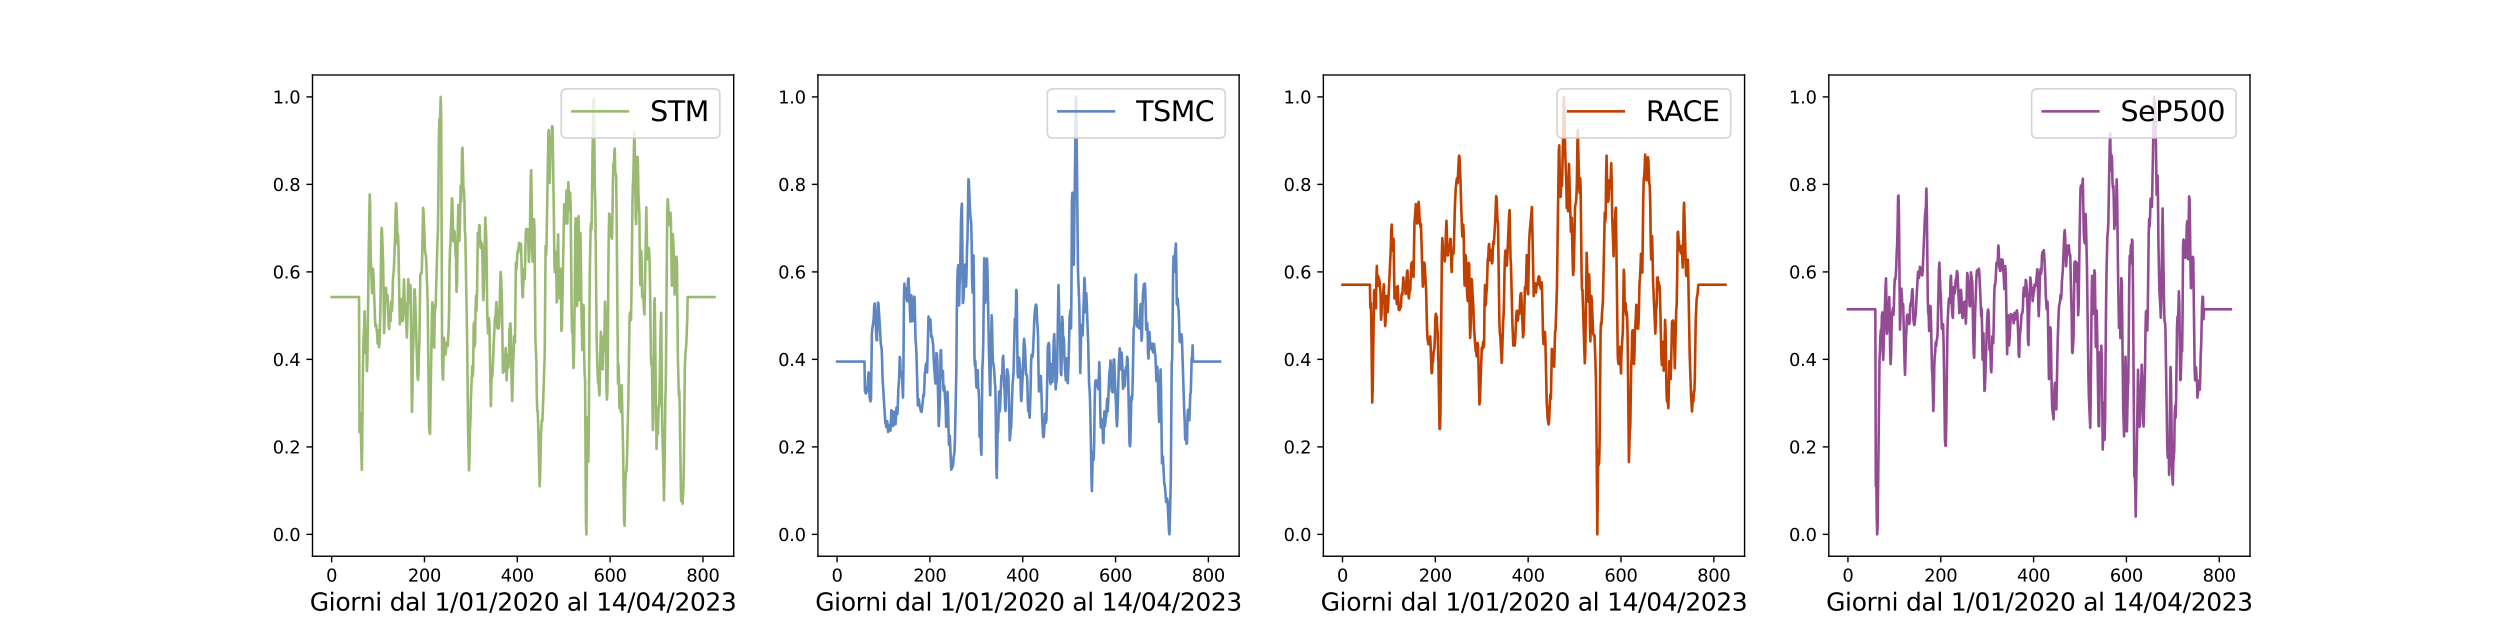 <?xml version="1.0" encoding="utf-8" standalone="no"?>
<!DOCTYPE svg PUBLIC "-//W3C//DTD SVG 1.1//EN"
  "http://www.w3.org/Graphics/SVG/1.1/DTD/svg11.dtd">
<svg xmlns:xlink="http://www.w3.org/1999/xlink" width="1440pt" height="360pt" viewBox="0 0 1440 360" xmlns="http://www.w3.org/2000/svg" version="1.1">
 <defs>
  <style type="text/css">*{stroke-linejoin: round; stroke-linecap: butt}</style>
 </defs>
 <g id="figure_1">
  <g id="patch_1">
   <path d="M 0 360 
L 1440 360 
L 1440 0 
L 0 0 
z
" style="fill: #ffffff"/>
  </g>
  <g id="axes_1">
   <g id="patch_2">
    <path d="M 180 320.4 
L 422.609 320.4 
L 422.609 43.2 
L 180 43.2 
z
" style="fill: #ffffff"/>
   </g>
   <g id="matplotlib.axis_1">
    <g id="xtick_1">
     <g id="line2d_1">
      <defs>
       <path id="me6bc8886e7" d="M 0 0 
L 0 3.5 
" style="stroke: #000000; stroke-width: 0.8"/>
      </defs>
      <g>
       <use xlink:href="#me6bc8886e7" x="191.028" y="320.4" style="stroke: #000000; stroke-width: 0.8"/>
      </g>
     </g>
     <g id="text_1">
      <!-- 0 -->
      <g transform="translate(187.846 334.998) scale(0.1 -0.1)">
       <defs>
        <path id="DejaVuSans-30" d="M 2034 4250 
Q 1547 4250 1301 3770 
Q 1056 3291 1056 2328 
Q 1056 1369 1301 889 
Q 1547 409 2034 409 
Q 2525 409 2770 889 
Q 3016 1369 3016 2328 
Q 3016 3291 2770 3770 
Q 2525 4250 2034 4250 
z
M 2034 4750 
Q 2819 4750 3233 4129 
Q 3647 3509 3647 2328 
Q 3647 1150 3233 529 
Q 2819 -91 2034 -91 
Q 1250 -91 836 529 
Q 422 1150 422 2328 
Q 422 3509 836 4129 
Q 1250 4750 2034 4750 
z
" transform="scale(0.016)"/>
       </defs>
       <use xlink:href="#DejaVuSans-30"/>
      </g>
     </g>
    </g>
    <g id="xtick_2">
     <g id="line2d_2">
      <g>
       <use xlink:href="#me6bc8886e7" x="244.495" y="320.4" style="stroke: #000000; stroke-width: 0.8"/>
      </g>
     </g>
     <g id="text_2">
      <!-- 200 -->
      <g transform="translate(234.951 334.998) scale(0.1 -0.1)">
       <defs>
        <path id="DejaVuSans-32" d="M 1228 531 
L 3431 531 
L 3431 0 
L 469 0 
L 469 531 
Q 828 903 1448 1529 
Q 2069 2156 2228 2338 
Q 2531 2678 2651 2914 
Q 2772 3150 2772 3378 
Q 2772 3750 2511 3984 
Q 2250 4219 1831 4219 
Q 1534 4219 1204 4116 
Q 875 4013 500 3803 
L 500 4441 
Q 881 4594 1212 4672 
Q 1544 4750 1819 4750 
Q 2544 4750 2975 4387 
Q 3406 4025 3406 3419 
Q 3406 3131 3298 2873 
Q 3191 2616 2906 2266 
Q 2828 2175 2409 1742 
Q 1991 1309 1228 531 
z
" transform="scale(0.016)"/>
       </defs>
       <use xlink:href="#DejaVuSans-32"/>
       <use xlink:href="#DejaVuSans-30" x="63.623"/>
       <use xlink:href="#DejaVuSans-30" x="127.246"/>
      </g>
     </g>
    </g>
    <g id="xtick_3">
     <g id="line2d_3">
      <g>
       <use xlink:href="#me6bc8886e7" x="297.963" y="320.4" style="stroke: #000000; stroke-width: 0.8"/>
      </g>
     </g>
     <g id="text_3">
      <!-- 400 -->
      <g transform="translate(288.419 334.998) scale(0.1 -0.1)">
       <defs>
        <path id="DejaVuSans-34" d="M 2419 4116 
L 825 1625 
L 2419 1625 
L 2419 4116 
z
M 2253 4666 
L 3047 4666 
L 3047 1625 
L 3713 1625 
L 3713 1100 
L 3047 1100 
L 3047 0 
L 2419 0 
L 2419 1100 
L 313 1100 
L 313 1709 
L 2253 4666 
z
" transform="scale(0.016)"/>
       </defs>
       <use xlink:href="#DejaVuSans-34"/>
       <use xlink:href="#DejaVuSans-30" x="63.623"/>
       <use xlink:href="#DejaVuSans-30" x="127.246"/>
      </g>
     </g>
    </g>
    <g id="xtick_4">
     <g id="line2d_4">
      <g>
       <use xlink:href="#me6bc8886e7" x="351.43" y="320.4" style="stroke: #000000; stroke-width: 0.8"/>
      </g>
     </g>
     <g id="text_4">
      <!-- 600 -->
      <g transform="translate(341.886 334.998) scale(0.1 -0.1)">
       <defs>
        <path id="DejaVuSans-36" d="M 2113 2584 
Q 1688 2584 1439 2293 
Q 1191 2003 1191 1497 
Q 1191 994 1439 701 
Q 1688 409 2113 409 
Q 2538 409 2786 701 
Q 3034 994 3034 1497 
Q 3034 2003 2786 2293 
Q 2538 2584 2113 2584 
z
M 3366 4563 
L 3366 3988 
Q 3128 4100 2886 4159 
Q 2644 4219 2406 4219 
Q 1781 4219 1451 3797 
Q 1122 3375 1075 2522 
Q 1259 2794 1537 2939 
Q 1816 3084 2150 3084 
Q 2853 3084 3261 2657 
Q 3669 2231 3669 1497 
Q 3669 778 3244 343 
Q 2819 -91 2113 -91 
Q 1303 -91 875 529 
Q 447 1150 447 2328 
Q 447 3434 972 4092 
Q 1497 4750 2381 4750 
Q 2619 4750 2861 4703 
Q 3103 4656 3366 4563 
z
" transform="scale(0.016)"/>
       </defs>
       <use xlink:href="#DejaVuSans-36"/>
       <use xlink:href="#DejaVuSans-30" x="63.623"/>
       <use xlink:href="#DejaVuSans-30" x="127.246"/>
      </g>
     </g>
    </g>
    <g id="xtick_5">
     <g id="line2d_5">
      <g>
       <use xlink:href="#me6bc8886e7" x="404.898" y="320.4" style="stroke: #000000; stroke-width: 0.8"/>
      </g>
     </g>
     <g id="text_5">
      <!-- 800 -->
      <g transform="translate(395.354 334.998) scale(0.1 -0.1)">
       <defs>
        <path id="DejaVuSans-38" d="M 2034 2216 
Q 1584 2216 1326 1975 
Q 1069 1734 1069 1313 
Q 1069 891 1326 650 
Q 1584 409 2034 409 
Q 2484 409 2743 651 
Q 3003 894 3003 1313 
Q 3003 1734 2745 1975 
Q 2488 2216 2034 2216 
z
M 1403 2484 
Q 997 2584 770 2862 
Q 544 3141 544 3541 
Q 544 4100 942 4425 
Q 1341 4750 2034 4750 
Q 2731 4750 3128 4425 
Q 3525 4100 3525 3541 
Q 3525 3141 3298 2862 
Q 3072 2584 2669 2484 
Q 3125 2378 3379 2068 
Q 3634 1759 3634 1313 
Q 3634 634 3220 271 
Q 2806 -91 2034 -91 
Q 1263 -91 848 271 
Q 434 634 434 1313 
Q 434 1759 690 2068 
Q 947 2378 1403 2484 
z
M 1172 3481 
Q 1172 3119 1398 2916 
Q 1625 2713 2034 2713 
Q 2441 2713 2670 2916 
Q 2900 3119 2900 3481 
Q 2900 3844 2670 4047 
Q 2441 4250 2034 4250 
Q 1625 4250 1398 4047 
Q 1172 3844 1172 3481 
z
" transform="scale(0.016)"/>
       </defs>
       <use xlink:href="#DejaVuSans-38"/>
       <use xlink:href="#DejaVuSans-30" x="63.623"/>
       <use xlink:href="#DejaVuSans-30" x="127.246"/>
      </g>
     </g>
    </g>
    <g id="text_6">
     <!-- Giorni dal 1/01/2020 al 14/04/2023 -->
     <g transform="translate(178.466 351.716) scale(0.14 -0.14)">
      <defs>
       <path id="DejaVuSans-47" d="M 3809 666 
L 3809 1919 
L 2778 1919 
L 2778 2438 
L 4434 2438 
L 4434 434 
Q 4069 175 3628 42 
Q 3188 -91 2688 -91 
Q 1594 -91 976 548 
Q 359 1188 359 2328 
Q 359 3472 976 4111 
Q 1594 4750 2688 4750 
Q 3144 4750 3555 4637 
Q 3966 4525 4313 4306 
L 4313 3634 
Q 3963 3931 3569 4081 
Q 3175 4231 2741 4231 
Q 1884 4231 1454 3753 
Q 1025 3275 1025 2328 
Q 1025 1384 1454 906 
Q 1884 428 2741 428 
Q 3075 428 3337 486 
Q 3600 544 3809 666 
z
" transform="scale(0.016)"/>
       <path id="DejaVuSans-69" d="M 603 3500 
L 1178 3500 
L 1178 0 
L 603 0 
L 603 3500 
z
M 603 4863 
L 1178 4863 
L 1178 4134 
L 603 4134 
L 603 4863 
z
" transform="scale(0.016)"/>
       <path id="DejaVuSans-6f" d="M 1959 3097 
Q 1497 3097 1228 2736 
Q 959 2375 959 1747 
Q 959 1119 1226 758 
Q 1494 397 1959 397 
Q 2419 397 2687 759 
Q 2956 1122 2956 1747 
Q 2956 2369 2687 2733 
Q 2419 3097 1959 3097 
z
M 1959 3584 
Q 2709 3584 3137 3096 
Q 3566 2609 3566 1747 
Q 3566 888 3137 398 
Q 2709 -91 1959 -91 
Q 1206 -91 779 398 
Q 353 888 353 1747 
Q 353 2609 779 3096 
Q 1206 3584 1959 3584 
z
" transform="scale(0.016)"/>
       <path id="DejaVuSans-72" d="M 2631 2963 
Q 2534 3019 2420 3045 
Q 2306 3072 2169 3072 
Q 1681 3072 1420 2755 
Q 1159 2438 1159 1844 
L 1159 0 
L 581 0 
L 581 3500 
L 1159 3500 
L 1159 2956 
Q 1341 3275 1631 3429 
Q 1922 3584 2338 3584 
Q 2397 3584 2469 3576 
Q 2541 3569 2628 3553 
L 2631 2963 
z
" transform="scale(0.016)"/>
       <path id="DejaVuSans-6e" d="M 3513 2113 
L 3513 0 
L 2938 0 
L 2938 2094 
Q 2938 2591 2744 2837 
Q 2550 3084 2163 3084 
Q 1697 3084 1428 2787 
Q 1159 2491 1159 1978 
L 1159 0 
L 581 0 
L 581 3500 
L 1159 3500 
L 1159 2956 
Q 1366 3272 1645 3428 
Q 1925 3584 2291 3584 
Q 2894 3584 3203 3211 
Q 3513 2838 3513 2113 
z
" transform="scale(0.016)"/>
       <path id="DejaVuSans-20" transform="scale(0.016)"/>
       <path id="DejaVuSans-64" d="M 2906 2969 
L 2906 4863 
L 3481 4863 
L 3481 0 
L 2906 0 
L 2906 525 
Q 2725 213 2448 61 
Q 2172 -91 1784 -91 
Q 1150 -91 751 415 
Q 353 922 353 1747 
Q 353 2572 751 3078 
Q 1150 3584 1784 3584 
Q 2172 3584 2448 3432 
Q 2725 3281 2906 2969 
z
M 947 1747 
Q 947 1113 1208 752 
Q 1469 391 1925 391 
Q 2381 391 2643 752 
Q 2906 1113 2906 1747 
Q 2906 2381 2643 2742 
Q 2381 3103 1925 3103 
Q 1469 3103 1208 2742 
Q 947 2381 947 1747 
z
" transform="scale(0.016)"/>
       <path id="DejaVuSans-61" d="M 2194 1759 
Q 1497 1759 1228 1600 
Q 959 1441 959 1056 
Q 959 750 1161 570 
Q 1363 391 1709 391 
Q 2188 391 2477 730 
Q 2766 1069 2766 1631 
L 2766 1759 
L 2194 1759 
z
M 3341 1997 
L 3341 0 
L 2766 0 
L 2766 531 
Q 2569 213 2275 61 
Q 1981 -91 1556 -91 
Q 1019 -91 701 211 
Q 384 513 384 1019 
Q 384 1609 779 1909 
Q 1175 2209 1959 2209 
L 2766 2209 
L 2766 2266 
Q 2766 2663 2505 2880 
Q 2244 3097 1772 3097 
Q 1472 3097 1187 3025 
Q 903 2953 641 2809 
L 641 3341 
Q 956 3463 1253 3523 
Q 1550 3584 1831 3584 
Q 2591 3584 2966 3190 
Q 3341 2797 3341 1997 
z
" transform="scale(0.016)"/>
       <path id="DejaVuSans-6c" d="M 603 4863 
L 1178 4863 
L 1178 0 
L 603 0 
L 603 4863 
z
" transform="scale(0.016)"/>
       <path id="DejaVuSans-31" d="M 794 531 
L 1825 531 
L 1825 4091 
L 703 3866 
L 703 4441 
L 1819 4666 
L 2450 4666 
L 2450 531 
L 3481 531 
L 3481 0 
L 794 0 
L 794 531 
z
" transform="scale(0.016)"/>
       <path id="DejaVuSans-2f" d="M 1625 4666 
L 2156 4666 
L 531 -594 
L 0 -594 
L 1625 4666 
z
" transform="scale(0.016)"/>
       <path id="DejaVuSans-33" d="M 2597 2516 
Q 3050 2419 3304 2112 
Q 3559 1806 3559 1356 
Q 3559 666 3084 287 
Q 2609 -91 1734 -91 
Q 1441 -91 1130 -33 
Q 819 25 488 141 
L 488 750 
Q 750 597 1062 519 
Q 1375 441 1716 441 
Q 2309 441 2620 675 
Q 2931 909 2931 1356 
Q 2931 1769 2642 2001 
Q 2353 2234 1838 2234 
L 1294 2234 
L 1294 2753 
L 1863 2753 
Q 2328 2753 2575 2939 
Q 2822 3125 2822 3475 
Q 2822 3834 2567 4026 
Q 2313 4219 1838 4219 
Q 1578 4219 1281 4162 
Q 984 4106 628 3988 
L 628 4550 
Q 988 4650 1302 4700 
Q 1616 4750 1894 4750 
Q 2613 4750 3031 4423 
Q 3450 4097 3450 3541 
Q 3450 3153 3228 2886 
Q 3006 2619 2597 2516 
z
" transform="scale(0.016)"/>
      </defs>
      <use xlink:href="#DejaVuSans-47"/>
      <use xlink:href="#DejaVuSans-69" x="77.49"/>
      <use xlink:href="#DejaVuSans-6f" x="105.273"/>
      <use xlink:href="#DejaVuSans-72" x="166.455"/>
      <use xlink:href="#DejaVuSans-6e" x="205.818"/>
      <use xlink:href="#DejaVuSans-69" x="269.197"/>
      <use xlink:href="#DejaVuSans-20" x="296.98"/>
      <use xlink:href="#DejaVuSans-64" x="328.768"/>
      <use xlink:href="#DejaVuSans-61" x="392.244"/>
      <use xlink:href="#DejaVuSans-6c" x="453.523"/>
      <use xlink:href="#DejaVuSans-20" x="481.307"/>
      <use xlink:href="#DejaVuSans-31" x="513.094"/>
      <use xlink:href="#DejaVuSans-2f" x="576.717"/>
      <use xlink:href="#DejaVuSans-30" x="610.408"/>
      <use xlink:href="#DejaVuSans-31" x="674.031"/>
      <use xlink:href="#DejaVuSans-2f" x="737.654"/>
      <use xlink:href="#DejaVuSans-32" x="771.346"/>
      <use xlink:href="#DejaVuSans-30" x="834.969"/>
      <use xlink:href="#DejaVuSans-32" x="898.592"/>
      <use xlink:href="#DejaVuSans-30" x="962.215"/>
      <use xlink:href="#DejaVuSans-20" x="1025.838"/>
      <use xlink:href="#DejaVuSans-61" x="1057.625"/>
      <use xlink:href="#DejaVuSans-6c" x="1118.904"/>
      <use xlink:href="#DejaVuSans-20" x="1146.688"/>
      <use xlink:href="#DejaVuSans-31" x="1178.475"/>
      <use xlink:href="#DejaVuSans-34" x="1242.098"/>
      <use xlink:href="#DejaVuSans-2f" x="1305.721"/>
      <use xlink:href="#DejaVuSans-30" x="1339.412"/>
      <use xlink:href="#DejaVuSans-34" x="1403.035"/>
      <use xlink:href="#DejaVuSans-2f" x="1466.658"/>
      <use xlink:href="#DejaVuSans-32" x="1500.35"/>
      <use xlink:href="#DejaVuSans-30" x="1563.973"/>
      <use xlink:href="#DejaVuSans-32" x="1627.596"/>
      <use xlink:href="#DejaVuSans-33" x="1691.219"/>
     </g>
    </g>
   </g>
   <g id="matplotlib.axis_2">
    <g id="ytick_1">
     <g id="line2d_6">
      <defs>
       <path id="m7e01cfe334" d="M 0 0 
L -3.5 0 
" style="stroke: #000000; stroke-width: 0.8"/>
      </defs>
      <g>
       <use xlink:href="#m7e01cfe334" x="180" y="307.8" style="stroke: #000000; stroke-width: 0.8"/>
      </g>
     </g>
     <g id="text_7">
      <!-- 0.0 -->
      <g transform="translate(157.097 311.599) scale(0.1 -0.1)">
       <defs>
        <path id="DejaVuSans-2e" d="M 684 794 
L 1344 794 
L 1344 0 
L 684 0 
L 684 794 
z
" transform="scale(0.016)"/>
       </defs>
       <use xlink:href="#DejaVuSans-30"/>
       <use xlink:href="#DejaVuSans-2e" x="63.623"/>
       <use xlink:href="#DejaVuSans-30" x="95.41"/>
      </g>
     </g>
    </g>
    <g id="ytick_2">
     <g id="line2d_7">
      <g>
       <use xlink:href="#m7e01cfe334" x="180" y="257.4" style="stroke: #000000; stroke-width: 0.8"/>
      </g>
     </g>
     <g id="text_8">
      <!-- 0.2 -->
      <g transform="translate(157.097 261.199) scale(0.1 -0.1)">
       <use xlink:href="#DejaVuSans-30"/>
       <use xlink:href="#DejaVuSans-2e" x="63.623"/>
       <use xlink:href="#DejaVuSans-32" x="95.41"/>
      </g>
     </g>
    </g>
    <g id="ytick_3">
     <g id="line2d_8">
      <g>
       <use xlink:href="#m7e01cfe334" x="180" y="207" style="stroke: #000000; stroke-width: 0.8"/>
      </g>
     </g>
     <g id="text_9">
      <!-- 0.4 -->
      <g transform="translate(157.097 210.799) scale(0.1 -0.1)">
       <use xlink:href="#DejaVuSans-30"/>
       <use xlink:href="#DejaVuSans-2e" x="63.623"/>
       <use xlink:href="#DejaVuSans-34" x="95.41"/>
      </g>
     </g>
    </g>
    <g id="ytick_4">
     <g id="line2d_9">
      <g>
       <use xlink:href="#m7e01cfe334" x="180" y="156.6" style="stroke: #000000; stroke-width: 0.8"/>
      </g>
     </g>
     <g id="text_10">
      <!-- 0.6 -->
      <g transform="translate(157.097 160.399) scale(0.1 -0.1)">
       <use xlink:href="#DejaVuSans-30"/>
       <use xlink:href="#DejaVuSans-2e" x="63.623"/>
       <use xlink:href="#DejaVuSans-36" x="95.41"/>
      </g>
     </g>
    </g>
    <g id="ytick_5">
     <g id="line2d_10">
      <g>
       <use xlink:href="#m7e01cfe334" x="180" y="106.2" style="stroke: #000000; stroke-width: 0.8"/>
      </g>
     </g>
     <g id="text_11">
      <!-- 0.8 -->
      <g transform="translate(157.097 109.999) scale(0.1 -0.1)">
       <use xlink:href="#DejaVuSans-30"/>
       <use xlink:href="#DejaVuSans-2e" x="63.623"/>
       <use xlink:href="#DejaVuSans-38" x="95.41"/>
      </g>
     </g>
    </g>
    <g id="ytick_6">
     <g id="line2d_11">
      <g>
       <use xlink:href="#m7e01cfe334" x="180" y="55.8" style="stroke: #000000; stroke-width: 0.8"/>
      </g>
     </g>
     <g id="text_12">
      <!-- 1.0 -->
      <g transform="translate(157.097 59.599) scale(0.1 -0.1)">
       <use xlink:href="#DejaVuSans-31"/>
       <use xlink:href="#DejaVuSans-2e" x="63.623"/>
       <use xlink:href="#DejaVuSans-30" x="95.41"/>
      </g>
     </g>
    </g>
   </g>
   <g id="line2d_12">
    <path d="M 191.028 171.082 
L 206.801 171.082 
L 207.068 248.869 
L 207.335 248.391 
L 207.603 238.157 
L 208.405 270.645 
L 208.672 252.788 
L 208.939 220.718 
L 209.207 201.985 
L 209.474 192.825 
L 209.741 189.005 
L 210.009 179.311 
L 210.276 188.425 
L 210.543 203.358 
L 210.811 196.804 
L 211.078 196.933 
L 211.345 213.755 
L 211.613 207.606 
L 212.415 143.154 
L 212.949 111.974 
L 213.217 119.91 
L 213.484 146.812 
L 214.286 168.831 
L 214.821 154.805 
L 215.088 158.163 
L 216.157 187.76 
L 216.692 187.083 
L 216.959 190.168 
L 217.227 191.721 
L 217.494 197.885 
L 217.761 191.378 
L 218.029 190.188 
L 218.296 199.912 
L 218.563 198.232 
L 219.098 179.311 
L 219.633 134.603 
L 219.9 131.283 
L 220.167 136.373 
L 220.702 152.194 
L 221.237 191.858 
L 222.039 168.669 
L 222.306 165.72 
L 222.841 173.369 
L 223.108 169.95 
L 223.375 173.144 
L 223.91 187.591 
L 224.178 189.636 
L 224.445 179.625 
L 224.712 181.626 
L 224.98 184.984 
L 225.247 174.483 
L 225.514 173.556 
L 225.782 179.206 
L 226.049 173.057 
L 226.316 161.108 
L 226.851 155.315 
L 227.386 141.103 
L 227.653 134.273 
L 227.92 120.791 
L 228.188 117.046 
L 228.455 122.165 
L 228.722 129.628 
L 228.99 140.573 
L 229.257 135.284 
L 229.524 142.716 
L 230.059 175.328 
L 230.326 186.897 
L 230.594 182.785 
L 230.861 173.121 
L 231.128 172.315 
L 231.396 175.214 
L 231.93 184.907 
L 232.198 181.694 
L 232.465 166.506 
L 232.732 160.958 
L 233 172.458 
L 233.267 175.26 
L 233.534 175.164 
L 234.336 194.456 
L 234.604 186.177 
L 235.138 160.792 
L 235.406 164.934 
L 235.673 174.098 
L 235.94 172.562 
L 236.475 164.308 
L 237.277 237.27 
L 237.544 227.641 
L 237.812 205.045 
L 238.079 199.059 
L 238.614 167.076 
L 238.881 166.637 
L 239.148 171.781 
L 240.485 216.588 
L 240.752 218.881 
L 241.02 215.929 
L 241.287 203.941 
L 241.554 197.756 
L 242.089 158.159 
L 242.356 157.982 
L 242.624 156.992 
L 242.891 157.222 
L 243.158 148.66 
L 243.693 119.737 
L 243.96 121.835 
L 244.762 143.664 
L 245.03 146.278 
L 245.297 146.956 
L 245.564 150.667 
L 245.832 160.385 
L 246.099 165.898 
L 246.367 176.741 
L 247.169 246.23 
L 247.436 248.826 
L 247.703 249.932 
L 248.238 215.938 
L 248.773 181.504 
L 249.04 174.081 
L 249.575 194.713 
L 250.109 200.276 
L 250.377 183.405 
L 250.644 175.468 
L 250.911 177.195 
L 251.446 158.002 
L 251.981 138.542 
L 252.248 133.351 
L 252.515 112.664 
L 252.783 79.568 
L 253.05 68.785 
L 253.317 75.906 
L 253.852 55.8 
L 254.119 65.672 
L 254.654 204.119 
L 254.921 216.008 
L 255.189 218.662 
L 255.723 194.553 
L 255.991 198.039 
L 256.258 199.162 
L 256.525 204.222 
L 256.793 202.921 
L 257.06 197.597 
L 257.327 197.434 
L 257.595 197.459 
L 257.862 199.293 
L 258.397 189.904 
L 258.664 179.187 
L 258.931 154.331 
L 259.199 144.271 
L 259.466 140.432 
L 260.001 123.842 
L 260.268 114.248 
L 260.535 115.031 
L 261.07 139.01 
L 261.337 137.268 
L 261.605 132.864 
L 261.872 133.492 
L 262.407 146.856 
L 262.674 149.071 
L 262.941 168.084 
L 263.209 163.786 
L 263.743 128.958 
L 264.011 118.056 
L 264.278 131.718 
L 264.545 138.835 
L 264.813 132.757 
L 265.347 106.969 
L 265.615 116.101 
L 265.882 106.28 
L 266.149 85.638 
L 266.417 85.111 
L 266.951 108.66 
L 267.219 108.644 
L 267.486 115.506 
L 267.754 132.953 
L 268.021 135.05 
L 269.09 197.254 
L 269.625 248.985 
L 270.16 270.987 
L 270.427 262.24 
L 270.694 248.072 
L 270.962 242.037 
L 271.229 229.94 
L 272.031 210.787 
L 272.298 216.661 
L 272.566 212.798 
L 272.833 187.187 
L 273.1 185.803 
L 273.368 199.55 
L 273.635 197.629 
L 273.902 178.163 
L 274.17 170.208 
L 274.437 178.918 
L 274.704 172.106 
L 275.239 134.153 
L 275.506 136.127 
L 275.774 137.104 
L 276.041 129.609 
L 276.308 130.371 
L 276.576 139.506 
L 276.843 142.712 
L 277.11 139.222 
L 277.645 141.593 
L 277.912 148.109 
L 278.18 166.918 
L 278.447 172.909 
L 278.714 165.127 
L 279.516 125.323 
L 280.051 136.194 
L 280.318 151.23 
L 280.586 175.812 
L 280.853 186.349 
L 281.12 192.109 
L 281.388 190.818 
L 281.655 183.272 
L 281.922 187.993 
L 282.724 233.906 
L 282.992 221.708 
L 283.259 214.875 
L 283.526 216.999 
L 283.794 213.009 
L 284.328 198.824 
L 285.13 182.553 
L 285.398 182.678 
L 285.932 173.96 
L 286.2 177.362 
L 286.467 188.537 
L 286.734 189.303 
L 287.002 185.942 
L 287.269 189.08 
L 287.536 186.569 
L 288.338 156.568 
L 288.606 159.331 
L 289.14 174.981 
L 289.675 214.641 
L 289.943 212.995 
L 290.21 213.945 
L 290.477 212.041 
L 291.012 205.42 
L 291.279 200.385 
L 291.814 219.075 
L 292.349 204.985 
L 292.616 204.164 
L 292.883 211.659 
L 293.151 206.291 
L 293.418 189.498 
L 293.685 188.765 
L 293.953 186.23 
L 294.22 190.098 
L 294.755 222.736 
L 295.022 231.009 
L 295.557 208.704 
L 295.824 204.015 
L 296.091 193.792 
L 296.359 197.063 
L 296.626 197.259 
L 297.161 151.4 
L 297.428 155.398 
L 297.695 151.678 
L 297.963 145.979 
L 298.23 144.495 
L 298.497 145.481 
L 299.032 139.868 
L 299.567 143.042 
L 299.834 141.178 
L 300.101 140.414 
L 300.903 170.442 
L 301.171 171.264 
L 301.705 154.962 
L 302.24 160.763 
L 302.507 151.506 
L 302.775 135.508 
L 303.042 131.941 
L 303.309 134.845 
L 303.577 132.345 
L 303.844 131.914 
L 304.111 133.671 
L 304.646 150.816 
L 304.913 145.997 
L 305.181 135.901 
L 305.715 101.735 
L 305.983 97.969 
L 306.25 115.164 
L 306.517 141.985 
L 306.785 150.612 
L 307.587 126.271 
L 307.854 131.45 
L 308.389 195.692 
L 308.923 207.46 
L 309.191 227.277 
L 309.458 237.042 
L 309.725 236.719 
L 309.993 244.267 
L 310.795 280.117 
L 311.062 275.544 
L 311.597 249.401 
L 312.132 241.833 
L 312.399 242.522 
L 312.666 236.587 
L 313.201 220.558 
L 313.736 204.947 
L 314.27 141.658 
L 314.538 147.117 
L 314.805 140.408 
L 315.874 76.037 
L 316.142 74.829 
L 316.409 97.156 
L 316.676 105.295 
L 316.944 90.223 
L 317.211 84.135 
L 317.478 82.316 
L 317.746 78.504 
L 318.013 72.604 
L 318.28 73.091 
L 319.082 128.713 
L 319.35 152.788 
L 319.617 156.884 
L 319.884 148.062 
L 320.152 145.163 
L 320.419 152.949 
L 320.686 174.232 
L 320.954 172.312 
L 321.221 144.614 
L 321.488 134.959 
L 321.756 158.467 
L 322.023 167.738 
L 322.29 167.238 
L 322.558 171.946 
L 322.825 154.727 
L 323.092 163.169 
L 323.36 190.542 
L 323.627 189.477 
L 324.964 117.665 
L 325.498 124.259 
L 325.766 128.751 
L 326.3 109.799 
L 326.568 125.221 
L 326.835 128.69 
L 327.102 112.318 
L 327.37 104.922 
L 327.904 120.652 
L 328.172 121.147 
L 328.439 110.948 
L 328.706 120.08 
L 329.241 177.483 
L 329.508 191.477 
L 329.776 188.257 
L 330.31 211.974 
L 330.578 205.564 
L 330.845 188.363 
L 331.38 130.954 
L 331.647 125.656 
L 332.182 175.741 
L 332.449 176.26 
L 332.716 163.051 
L 332.984 130.574 
L 333.251 124.508 
L 333.786 172.871 
L 334.053 157.773 
L 334.321 134.24 
L 334.588 149.103 
L 334.855 174.825 
L 335.39 201.572 
L 335.657 195.808 
L 335.925 175.588 
L 336.192 176.892 
L 336.459 204.101 
L 336.727 215.184 
L 336.994 218.416 
L 337.529 301.311 
L 337.796 307.8 
L 338.063 264.932 
L 338.331 240.175 
L 338.865 265.883 
L 339.133 248.755 
L 339.667 160.159 
L 340.202 131.584 
L 340.469 128.494 
L 340.737 132.017 
L 341.004 115.078 
L 341.271 88.72 
L 341.539 76.843 
L 341.806 57.465 
L 342.073 57.033 
L 342.608 106.912 
L 342.875 115.379 
L 343.677 195.837 
L 344.212 214.886 
L 344.479 220.589 
L 344.747 220.207 
L 345.281 227.791 
L 346.083 191.151 
L 346.351 197.162 
L 346.618 195.667 
L 346.885 201.711 
L 347.153 212.742 
L 347.42 194.968 
L 347.687 193.748 
L 347.955 202.434 
L 348.489 173.815 
L 348.757 181.138 
L 349.291 222.904 
L 349.559 230.127 
L 349.826 226.408 
L 350.093 207.738 
L 350.361 160.174 
L 350.628 136.372 
L 350.895 123.027 
L 351.163 124.175 
L 351.43 136.149 
L 351.965 125.225 
L 352.499 137.497 
L 352.767 124.934 
L 353.034 104.663 
L 353.301 94.249 
L 353.569 97.631 
L 353.836 87.555 
L 354.103 85.521 
L 354.371 100.029 
L 354.638 100.067 
L 354.905 101.984 
L 355.173 124.181 
L 355.975 221.064 
L 356.242 209.803 
L 356.51 217.962 
L 356.777 235.011 
L 357.044 228.531 
L 357.312 228.388 
L 357.579 237.365 
L 358.114 221.838 
L 358.916 259.873 
L 359.45 299.713 
L 359.718 302.881 
L 360.252 276.181 
L 360.52 271.866 
L 360.787 271.643 
L 361.054 267.006 
L 361.856 233.574 
L 362.658 181.709 
L 362.926 179.968 
L 363.193 181.652 
L 363.46 184.301 
L 363.728 169.232 
L 364.262 118.143 
L 364.53 106.453 
L 364.797 101.67 
L 365.332 76.11 
L 365.599 83.12 
L 365.866 99.25 
L 366.134 124.27 
L 366.401 129.114 
L 366.936 100.833 
L 367.203 90.3 
L 367.47 95.464 
L 367.738 111.845 
L 368.272 123.641 
L 368.54 150.711 
L 368.807 163.996 
L 369.074 158.08 
L 369.342 144.445 
L 369.609 151.832 
L 369.876 171.092 
L 370.144 168.792 
L 370.411 168.66 
L 370.946 178.885 
L 371.213 181.131 
L 372.282 119.416 
L 372.817 149.351 
L 373.084 145.867 
L 373.352 146.915 
L 373.619 142.752 
L 373.886 144.399 
L 374.154 150.088 
L 374.421 164.949 
L 374.956 207.857 
L 375.223 210.335 
L 375.49 207.232 
L 376.025 247.724 
L 376.292 240.31 
L 376.827 176.206 
L 377.095 171.76 
L 378.164 258.629 
L 378.431 250.689 
L 378.699 250.231 
L 378.966 250.107 
L 379.233 236.554 
L 379.768 232.387 
L 380.57 186.349 
L 380.837 180.144 
L 381.372 241.388 
L 382.174 273.891 
L 382.441 288.178 
L 382.709 273.898 
L 383.243 229.319 
L 383.511 220.627 
L 384.313 123.729 
L 384.58 114.727 
L 384.847 116.72 
L 385.115 123.049 
L 385.382 122.057 
L 385.649 129.696 
L 385.917 129.445 
L 386.184 122.573 
L 386.451 128.043 
L 386.986 164.59 
L 387.521 134.874 
L 387.788 138.429 
L 388.055 145.552 
L 388.59 169.687 
L 388.857 164.584 
L 389.125 161.668 
L 389.392 160.262 
L 389.659 147.824 
L 389.927 151.724 
L 390.461 206.333 
L 390.996 227.543 
L 391.263 224.95 
L 391.531 235.952 
L 392.065 273.827 
L 392.333 288.674 
L 392.6 287.588 
L 392.867 284.114 
L 393.135 290.175 
L 393.669 279.893 
L 393.937 264.429 
L 394.471 212.036 
L 394.739 204.541 
L 395.273 198.482 
L 395.808 185.388 
L 396.075 171.082 
L 411.581 171.082 
L 411.581 171.082 
" clip-path="url(#p500166ee1c)" style="fill: none; stroke: #9ab973; stroke-width: 1.5; stroke-linecap: square"/>
   </g>
   <g id="patch_3">
    <path d="M 180 320.4 
L 180 43.2 
" style="fill: none; stroke: #000000; stroke-width: 0.8; stroke-linejoin: miter; stroke-linecap: square"/>
   </g>
   <g id="patch_4">
    <path d="M 422.609 320.4 
L 422.609 43.2 
" style="fill: none; stroke: #000000; stroke-width: 0.8; stroke-linejoin: miter; stroke-linecap: square"/>
   </g>
   <g id="patch_5">
    <path d="M 180 320.4 
L 422.609 320.4 
" style="fill: none; stroke: #000000; stroke-width: 0.8; stroke-linejoin: miter; stroke-linecap: square"/>
   </g>
   <g id="patch_6">
    <path d="M 180 43.2 
L 422.609 43.2 
" style="fill: none; stroke: #000000; stroke-width: 0.8; stroke-linejoin: miter; stroke-linecap: square"/>
   </g>
   <g id="legend_1">
    <g id="patch_7">
     <path d="M 326.474 79.485 
L 411.409 79.485 
Q 414.609 79.485 414.609 76.285 
L 414.609 54.4 
Q 414.609 51.2 411.409 51.2 
L 326.474 51.2 
Q 323.274 51.2 323.274 54.4 
L 323.274 76.285 
Q 323.274 79.485 326.474 79.485 
z
" style="fill: #ffffff; opacity: 0.8; stroke: #cccccc; stroke-linejoin: miter"/>
    </g>
    <g id="line2d_13">
     <path d="M 329.674 64.157 
L 345.674 64.157 
L 361.674 64.157 
" style="fill: none; stroke: #9ab973; stroke-width: 1.5; stroke-linecap: square"/>
    </g>
    <g id="text_13">
     <!-- STM -->
     <g transform="translate(374.474 69.757) scale(0.16 -0.16)">
      <defs>
       <path id="DejaVuSans-53" d="M 3425 4513 
L 3425 3897 
Q 3066 4069 2747 4153 
Q 2428 4238 2131 4238 
Q 1616 4238 1336 4038 
Q 1056 3838 1056 3469 
Q 1056 3159 1242 3001 
Q 1428 2844 1947 2747 
L 2328 2669 
Q 3034 2534 3370 2195 
Q 3706 1856 3706 1288 
Q 3706 609 3251 259 
Q 2797 -91 1919 -91 
Q 1588 -91 1214 -16 
Q 841 59 441 206 
L 441 856 
Q 825 641 1194 531 
Q 1563 422 1919 422 
Q 2459 422 2753 634 
Q 3047 847 3047 1241 
Q 3047 1584 2836 1778 
Q 2625 1972 2144 2069 
L 1759 2144 
Q 1053 2284 737 2584 
Q 422 2884 422 3419 
Q 422 4038 858 4394 
Q 1294 4750 2059 4750 
Q 2388 4750 2728 4690 
Q 3069 4631 3425 4513 
z
" transform="scale(0.016)"/>
       <path id="DejaVuSans-54" d="M -19 4666 
L 3928 4666 
L 3928 4134 
L 2272 4134 
L 2272 0 
L 1638 0 
L 1638 4134 
L -19 4134 
L -19 4666 
z
" transform="scale(0.016)"/>
       <path id="DejaVuSans-4d" d="M 628 4666 
L 1569 4666 
L 2759 1491 
L 3956 4666 
L 4897 4666 
L 4897 0 
L 4281 0 
L 4281 4097 
L 3078 897 
L 2444 897 
L 1241 4097 
L 1241 0 
L 628 0 
L 628 4666 
z
" transform="scale(0.016)"/>
      </defs>
      <use xlink:href="#DejaVuSans-53"/>
      <use xlink:href="#DejaVuSans-54" x="63.477"/>
      <use xlink:href="#DejaVuSans-4d" x="124.561"/>
     </g>
    </g>
   </g>
  </g>
  <g id="axes_2">
   <g id="patch_8">
    <path d="M 471.13 320.4 
L 713.739 320.4 
L 713.739 43.2 
L 471.13 43.2 
z
" style="fill: #ffffff"/>
   </g>
   <g id="matplotlib.axis_3">
    <g id="xtick_6">
     <g id="line2d_14">
      <g>
       <use xlink:href="#me6bc8886e7" x="482.158" y="320.4" style="stroke: #000000; stroke-width: 0.8"/>
      </g>
     </g>
     <g id="text_14">
      <!-- 0 -->
      <g transform="translate(478.977 334.998) scale(0.1 -0.1)">
       <use xlink:href="#DejaVuSans-30"/>
      </g>
     </g>
    </g>
    <g id="xtick_7">
     <g id="line2d_15">
      <g>
       <use xlink:href="#me6bc8886e7" x="535.626" y="320.4" style="stroke: #000000; stroke-width: 0.8"/>
      </g>
     </g>
     <g id="text_15">
      <!-- 200 -->
      <g transform="translate(526.082 334.998) scale(0.1 -0.1)">
       <use xlink:href="#DejaVuSans-32"/>
       <use xlink:href="#DejaVuSans-30" x="63.623"/>
       <use xlink:href="#DejaVuSans-30" x="127.246"/>
      </g>
     </g>
    </g>
    <g id="xtick_8">
     <g id="line2d_16">
      <g>
       <use xlink:href="#me6bc8886e7" x="589.093" y="320.4" style="stroke: #000000; stroke-width: 0.8"/>
      </g>
     </g>
     <g id="text_16">
      <!-- 400 -->
      <g transform="translate(579.549 334.998) scale(0.1 -0.1)">
       <use xlink:href="#DejaVuSans-34"/>
       <use xlink:href="#DejaVuSans-30" x="63.623"/>
       <use xlink:href="#DejaVuSans-30" x="127.246"/>
      </g>
     </g>
    </g>
    <g id="xtick_9">
     <g id="line2d_17">
      <g>
       <use xlink:href="#me6bc8886e7" x="642.561" y="320.4" style="stroke: #000000; stroke-width: 0.8"/>
      </g>
     </g>
     <g id="text_17">
      <!-- 600 -->
      <g transform="translate(633.017 334.998) scale(0.1 -0.1)">
       <use xlink:href="#DejaVuSans-36"/>
       <use xlink:href="#DejaVuSans-30" x="63.623"/>
       <use xlink:href="#DejaVuSans-30" x="127.246"/>
      </g>
     </g>
    </g>
    <g id="xtick_10">
     <g id="line2d_18">
      <g>
       <use xlink:href="#me6bc8886e7" x="696.028" y="320.4" style="stroke: #000000; stroke-width: 0.8"/>
      </g>
     </g>
     <g id="text_18">
      <!-- 800 -->
      <g transform="translate(686.484 334.998) scale(0.1 -0.1)">
       <use xlink:href="#DejaVuSans-38"/>
       <use xlink:href="#DejaVuSans-30" x="63.623"/>
       <use xlink:href="#DejaVuSans-30" x="127.246"/>
      </g>
     </g>
    </g>
    <g id="text_19">
     <!-- Giorni dal 1/01/2020 al 14/04/2023 -->
     <g transform="translate(469.597 351.716) scale(0.14 -0.14)">
      <use xlink:href="#DejaVuSans-47"/>
      <use xlink:href="#DejaVuSans-69" x="77.49"/>
      <use xlink:href="#DejaVuSans-6f" x="105.273"/>
      <use xlink:href="#DejaVuSans-72" x="166.455"/>
      <use xlink:href="#DejaVuSans-6e" x="205.818"/>
      <use xlink:href="#DejaVuSans-69" x="269.197"/>
      <use xlink:href="#DejaVuSans-20" x="296.98"/>
      <use xlink:href="#DejaVuSans-64" x="328.768"/>
      <use xlink:href="#DejaVuSans-61" x="392.244"/>
      <use xlink:href="#DejaVuSans-6c" x="453.523"/>
      <use xlink:href="#DejaVuSans-20" x="481.307"/>
      <use xlink:href="#DejaVuSans-31" x="513.094"/>
      <use xlink:href="#DejaVuSans-2f" x="576.717"/>
      <use xlink:href="#DejaVuSans-30" x="610.408"/>
      <use xlink:href="#DejaVuSans-31" x="674.031"/>
      <use xlink:href="#DejaVuSans-2f" x="737.654"/>
      <use xlink:href="#DejaVuSans-32" x="771.346"/>
      <use xlink:href="#DejaVuSans-30" x="834.969"/>
      <use xlink:href="#DejaVuSans-32" x="898.592"/>
      <use xlink:href="#DejaVuSans-30" x="962.215"/>
      <use xlink:href="#DejaVuSans-20" x="1025.838"/>
      <use xlink:href="#DejaVuSans-61" x="1057.625"/>
      <use xlink:href="#DejaVuSans-6c" x="1118.904"/>
      <use xlink:href="#DejaVuSans-20" x="1146.688"/>
      <use xlink:href="#DejaVuSans-31" x="1178.475"/>
      <use xlink:href="#DejaVuSans-34" x="1242.098"/>
      <use xlink:href="#DejaVuSans-2f" x="1305.721"/>
      <use xlink:href="#DejaVuSans-30" x="1339.412"/>
      <use xlink:href="#DejaVuSans-34" x="1403.035"/>
      <use xlink:href="#DejaVuSans-2f" x="1466.658"/>
      <use xlink:href="#DejaVuSans-32" x="1500.35"/>
      <use xlink:href="#DejaVuSans-30" x="1563.973"/>
      <use xlink:href="#DejaVuSans-32" x="1627.596"/>
      <use xlink:href="#DejaVuSans-33" x="1691.219"/>
     </g>
    </g>
   </g>
   <g id="matplotlib.axis_4">
    <g id="ytick_7">
     <g id="line2d_19">
      <g>
       <use xlink:href="#m7e01cfe334" x="471.13" y="307.8" style="stroke: #000000; stroke-width: 0.8"/>
      </g>
     </g>
     <g id="text_20">
      <!-- 0.0 -->
      <g transform="translate(448.227 311.599) scale(0.1 -0.1)">
       <use xlink:href="#DejaVuSans-30"/>
       <use xlink:href="#DejaVuSans-2e" x="63.623"/>
       <use xlink:href="#DejaVuSans-30" x="95.41"/>
      </g>
     </g>
    </g>
    <g id="ytick_8">
     <g id="line2d_20">
      <g>
       <use xlink:href="#m7e01cfe334" x="471.13" y="257.4" style="stroke: #000000; stroke-width: 0.8"/>
      </g>
     </g>
     <g id="text_21">
      <!-- 0.2 -->
      <g transform="translate(448.227 261.199) scale(0.1 -0.1)">
       <use xlink:href="#DejaVuSans-30"/>
       <use xlink:href="#DejaVuSans-2e" x="63.623"/>
       <use xlink:href="#DejaVuSans-32" x="95.41"/>
      </g>
     </g>
    </g>
    <g id="ytick_9">
     <g id="line2d_21">
      <g>
       <use xlink:href="#m7e01cfe334" x="471.13" y="207" style="stroke: #000000; stroke-width: 0.8"/>
      </g>
     </g>
     <g id="text_22">
      <!-- 0.4 -->
      <g transform="translate(448.227 210.799) scale(0.1 -0.1)">
       <use xlink:href="#DejaVuSans-30"/>
       <use xlink:href="#DejaVuSans-2e" x="63.623"/>
       <use xlink:href="#DejaVuSans-34" x="95.41"/>
      </g>
     </g>
    </g>
    <g id="ytick_10">
     <g id="line2d_22">
      <g>
       <use xlink:href="#m7e01cfe334" x="471.13" y="156.6" style="stroke: #000000; stroke-width: 0.8"/>
      </g>
     </g>
     <g id="text_23">
      <!-- 0.6 -->
      <g transform="translate(448.227 160.399) scale(0.1 -0.1)">
       <use xlink:href="#DejaVuSans-30"/>
       <use xlink:href="#DejaVuSans-2e" x="63.623"/>
       <use xlink:href="#DejaVuSans-36" x="95.41"/>
      </g>
     </g>
    </g>
    <g id="ytick_11">
     <g id="line2d_23">
      <g>
       <use xlink:href="#m7e01cfe334" x="471.13" y="106.2" style="stroke: #000000; stroke-width: 0.8"/>
      </g>
     </g>
     <g id="text_24">
      <!-- 0.8 -->
      <g transform="translate(448.227 109.999) scale(0.1 -0.1)">
       <use xlink:href="#DejaVuSans-30"/>
       <use xlink:href="#DejaVuSans-2e" x="63.623"/>
       <use xlink:href="#DejaVuSans-38" x="95.41"/>
      </g>
     </g>
    </g>
    <g id="ytick_12">
     <g id="line2d_24">
      <g>
       <use xlink:href="#m7e01cfe334" x="471.13" y="55.8" style="stroke: #000000; stroke-width: 0.8"/>
      </g>
     </g>
     <g id="text_25">
      <!-- 1.0 -->
      <g transform="translate(448.227 59.599) scale(0.1 -0.1)">
       <use xlink:href="#DejaVuSans-31"/>
       <use xlink:href="#DejaVuSans-2e" x="63.623"/>
       <use xlink:href="#DejaVuSans-30" x="95.41"/>
      </g>
     </g>
    </g>
   </g>
   <g id="line2d_25">
    <path d="M 482.158 208.27 
L 497.931 208.27 
L 498.198 225.167 
L 498.733 226.683 
L 499.268 225.353 
L 499.802 221.989 
L 500.07 217.132 
L 500.337 214.462 
L 500.872 228.801 
L 501.406 231.246 
L 501.674 230.147 
L 502.208 192.197 
L 502.476 188.973 
L 502.743 187.706 
L 503.278 183.046 
L 503.545 176.542 
L 503.812 174.782 
L 504.882 195.809 
L 505.149 196.06 
L 505.684 174.304 
L 505.951 174.5 
L 506.486 183.096 
L 506.753 186.773 
L 507.288 197.701 
L 507.822 200.799 
L 508.09 207.432 
L 508.357 218.004 
L 509.159 231.193 
L 509.961 243.559 
L 510.229 243.61 
L 510.496 246.028 
L 511.031 242.63 
L 511.565 248.856 
L 512.1 244.896 
L 512.367 245.567 
L 512.902 248.036 
L 513.437 236.306 
L 513.704 236.653 
L 514.506 245.392 
L 515.041 237.216 
L 515.843 244.387 
L 516.377 234.667 
L 516.912 238.548 
L 517.179 232.694 
L 517.447 224.015 
L 517.714 220.882 
L 517.981 215.43 
L 518.249 205.602 
L 518.516 207.22 
L 518.783 216.76 
L 519.051 216.591 
L 519.318 214.485 
L 519.585 217.199 
L 520.12 228.995 
L 520.387 211.685 
L 520.655 173.333 
L 520.922 163.349 
L 521.189 168.595 
L 521.457 165.81 
L 521.724 170.742 
L 521.991 171.488 
L 522.259 171.875 
L 522.526 173.482 
L 523.061 160.974 
L 523.328 160.327 
L 524.397 185.32 
L 524.932 170.068 
L 525.467 183.744 
L 525.734 184.971 
L 526.001 178.342 
L 526.269 176.098 
L 526.536 170.889 
L 526.803 171.36 
L 527.338 195.405 
L 527.605 198.572 
L 527.873 203.759 
L 528.675 233.535 
L 528.942 233.504 
L 529.209 229.957 
L 529.744 234.162 
L 530.011 234.563 
L 530.279 236.35 
L 530.546 237.037 
L 530.814 237.297 
L 531.348 232.912 
L 531.883 227.261 
L 532.15 228.063 
L 532.418 222.695 
L 532.685 215.01 
L 532.952 213.94 
L 533.22 210.544 
L 533.487 209.268 
L 533.754 213.653 
L 534.022 214.548 
L 534.824 182.259 
L 535.358 186.38 
L 535.626 184.128 
L 535.893 183.962 
L 536.428 194.112 
L 536.695 193.443 
L 536.962 194.636 
L 537.497 198.731 
L 537.764 206.145 
L 538.566 218.107 
L 538.834 220.879 
L 539.101 214.566 
L 539.368 203.289 
L 539.636 203.987 
L 539.903 207.674 
L 540.705 245.376 
L 540.972 241.211 
L 541.24 235.135 
L 541.507 225.253 
L 541.774 201.975 
L 542.042 201.701 
L 542.309 214.189 
L 542.576 217.225 
L 542.844 213.773 
L 543.111 213.714 
L 543.378 223.776 
L 543.646 225.109 
L 543.913 222.373 
L 544.715 234.622 
L 544.982 245.777 
L 545.25 243.295 
L 545.517 229.008 
L 545.784 225.641 
L 546.052 233.791 
L 546.586 256.233 
L 546.854 251.714 
L 547.121 251.005 
L 547.656 265.273 
L 547.923 270.543 
L 548.992 267.933 
L 549.26 263.094 
L 549.527 262.195 
L 549.794 259.972 
L 550.062 252.463 
L 550.864 212.533 
L 551.131 179.07 
L 551.398 162.463 
L 551.666 155.41 
L 551.933 152.72 
L 552.201 173.885 
L 552.468 175.879 
L 552.735 163.485 
L 553.003 158.851 
L 553.537 127.324 
L 553.805 119.945 
L 554.072 117.285 
L 554.607 174.555 
L 554.874 173.326 
L 555.141 168.163 
L 555.676 152.467 
L 555.943 164.445 
L 556.211 164.906 
L 556.478 165.056 
L 556.745 156.567 
L 557.013 142.386 
L 557.28 137.368 
L 557.815 103.193 
L 558.082 104.553 
L 558.617 118.893 
L 558.884 123.535 
L 559.419 128.899 
L 559.686 140.584 
L 559.953 162.198 
L 560.221 168.513 
L 560.488 153.291 
L 560.755 147.127 
L 561.023 170.509 
L 561.29 205.688 
L 561.557 210.648 
L 561.825 208.14 
L 562.359 222.353 
L 562.627 223.357 
L 562.894 213.293 
L 563.161 213.292 
L 563.429 223.113 
L 563.696 224.798 
L 563.963 230.262 
L 564.231 251.484 
L 564.765 242.88 
L 565.033 259.262 
L 565.3 261.972 
L 565.835 212.1 
L 566.102 207.264 
L 566.369 196.437 
L 566.904 148.74 
L 567.439 174.54 
L 567.706 170.756 
L 568.241 149.516 
L 568.508 148.928 
L 568.775 155.476 
L 569.577 200.322 
L 570.112 220.854 
L 570.379 227.653 
L 571.181 181.576 
L 571.449 188.086 
L 571.716 202.448 
L 571.983 208.87 
L 572.251 209.802 
L 572.518 211.894 
L 572.785 215.508 
L 573.053 220.783 
L 573.32 222.691 
L 573.587 239.821 
L 573.855 267.606 
L 574.122 275.281 
L 574.657 246.634 
L 574.924 248.761 
L 575.459 225.554 
L 575.726 237.188 
L 575.994 235.468 
L 576.796 216.408 
L 577.063 216.017 
L 577.33 215.832 
L 577.598 206.202 
L 577.865 204.93 
L 578.4 222.451 
L 578.667 225.319 
L 578.934 234.151 
L 579.202 236.733 
L 579.736 219.287 
L 580.004 212.82 
L 580.271 212.815 
L 580.538 215.442 
L 580.806 216.355 
L 581.073 226.683 
L 581.608 253.594 
L 581.875 251.518 
L 582.142 246.942 
L 582.41 246.336 
L 583.212 221.789 
L 583.746 215.523 
L 584.548 183.823 
L 584.816 188.349 
L 585.083 180.889 
L 585.35 166.984 
L 585.618 167.877 
L 586.152 215.277 
L 586.42 217.411 
L 586.687 207.032 
L 586.954 205.904 
L 587.222 208.458 
L 587.489 209.887 
L 587.756 215.363 
L 588.024 227.705 
L 588.291 231.03 
L 589.36 210.927 
L 589.628 198.668 
L 589.895 195.185 
L 590.43 200.685 
L 590.964 215.693 
L 591.232 215.574 
L 591.499 216.204 
L 591.766 220.433 
L 592.034 232.528 
L 592.301 236.95 
L 592.568 230.994 
L 592.836 238.848 
L 593.103 240.562 
L 593.638 223.996 
L 593.905 209.001 
L 594.172 204.487 
L 594.44 204.885 
L 594.707 205.735 
L 594.974 203.25 
L 595.509 190.842 
L 595.777 183.112 
L 596.311 176.964 
L 596.579 175.662 
L 596.846 175.435 
L 597.113 177.942 
L 597.381 185.416 
L 597.648 188.009 
L 597.915 193.942 
L 598.183 214.14 
L 598.45 225.46 
L 598.717 223.997 
L 598.985 220.09 
L 599.519 216.518 
L 599.787 223.049 
L 600.321 241.977 
L 600.856 251.419 
L 601.123 251.815 
L 601.391 248.941 
L 601.925 238.322 
L 602.193 239.732 
L 602.46 243.52 
L 602.727 241.576 
L 603.262 215.959 
L 603.529 199.643 
L 604.064 197.513 
L 604.331 198.641 
L 604.599 212.689 
L 604.866 219.595 
L 605.133 221.193 
L 605.668 209.753 
L 606.203 219.988 
L 606.47 213.461 
L 607.005 195.031 
L 607.272 192.443 
L 608.074 224.319 
L 608.341 220.179 
L 608.609 219.863 
L 608.876 213.572 
L 609.678 164.231 
L 609.945 174.353 
L 610.213 189.947 
L 610.48 186.51 
L 611.015 214.63 
L 611.282 216.081 
L 611.549 205.215 
L 611.817 182.438 
L 612.084 185.398 
L 612.351 195.055 
L 612.619 194.194 
L 612.886 197.249 
L 613.153 207.214 
L 613.688 215.938 
L 613.955 219.151 
L 614.49 206.37 
L 615.025 220.724 
L 615.559 207.453 
L 616.094 182.045 
L 616.361 180.672 
L 616.629 178.631 
L 616.896 189.136 
L 617.163 165.671 
L 617.431 116.097 
L 617.698 111.007 
L 618.5 152.527 
L 619.302 88.858 
L 619.57 59.732 
L 619.837 55.8 
L 620.372 99.964 
L 620.906 155.502 
L 621.708 177.075 
L 622.243 214.876 
L 622.778 190.823 
L 623.045 187.194 
L 623.312 192.046 
L 623.58 193.137 
L 624.382 168.266 
L 624.649 160.042 
L 624.916 164.364 
L 625.184 179.903 
L 625.451 178.368 
L 625.718 168.93 
L 625.986 175.246 
L 626.52 190.222 
L 626.788 197.581 
L 627.322 221.187 
L 627.59 224.126 
L 627.857 230.255 
L 628.392 256.035 
L 628.659 274.208 
L 628.926 282.861 
L 629.461 260.199 
L 629.728 261.389 
L 629.996 264.708 
L 630.263 254.434 
L 630.53 232.107 
L 630.798 221.32 
L 631.065 219.139 
L 631.332 219.087 
L 631.6 219.285 
L 631.867 222.529 
L 632.134 222.722 
L 632.402 222.095 
L 632.669 224.209 
L 633.204 208.579 
L 633.471 216.833 
L 633.738 236.253 
L 634.006 246.16 
L 634.273 245.315 
L 634.54 244.081 
L 634.808 241.666 
L 635.075 246.354 
L 635.342 254.101 
L 635.61 255.201 
L 635.877 241.4 
L 636.144 236.926 
L 636.412 245.558 
L 636.946 240.325 
L 637.214 239.744 
L 637.481 233.222 
L 637.748 229.611 
L 638.016 237.019 
L 638.283 232.646 
L 638.818 218.511 
L 639.085 213.591 
L 639.352 212.778 
L 639.62 207.621 
L 639.887 209.899 
L 640.155 222.282 
L 640.422 225.469 
L 640.689 222.448 
L 640.957 225.966 
L 641.224 218.377 
L 641.491 207.144 
L 641.759 207.066 
L 642.561 228.072 
L 642.828 233.013 
L 643.095 241.133 
L 643.363 245.547 
L 643.63 240.384 
L 644.432 210.708 
L 644.967 200.659 
L 645.234 205.456 
L 645.501 212.792 
L 646.036 203.084 
L 646.303 206.882 
L 646.838 223.949 
L 647.105 223.34 
L 647.373 213.652 
L 647.64 213.893 
L 647.907 222.245 
L 648.442 211.683 
L 648.709 215.406 
L 649.244 205.514 
L 649.511 207.228 
L 649.779 215.376 
L 650.581 255.122 
L 650.848 257.034 
L 651.115 254.655 
L 651.65 228.349 
L 651.917 230.31 
L 652.185 228.393 
L 652.452 219.084 
L 652.987 189.171 
L 653.254 188.155 
L 653.521 185.784 
L 654.056 159.883 
L 654.323 158.148 
L 654.858 186.144 
L 655.125 188.152 
L 655.393 184.718 
L 655.66 184.67 
L 655.927 188.487 
L 656.195 189.182 
L 656.729 179.302 
L 656.997 175.148 
L 657.264 181.617 
L 657.531 196.316 
L 657.799 193.776 
L 658.066 177.412 
L 658.333 169.561 
L 658.868 163.692 
L 659.135 163.774 
L 659.403 163.323 
L 659.67 166.931 
L 660.205 189.886 
L 660.472 189.552 
L 660.739 186.033 
L 661.007 190.596 
L 661.274 203.631 
L 661.542 206.559 
L 661.809 195.317 
L 662.076 191.226 
L 662.344 196.619 
L 663.146 201.08 
L 663.413 199.936 
L 663.68 197.916 
L 663.948 201.985 
L 664.215 202.942 
L 664.482 198.501 
L 664.75 198.107 
L 665.284 203.678 
L 665.552 205.492 
L 666.086 219.471 
L 666.621 211.201 
L 666.888 217.265 
L 667.423 237.3 
L 667.69 243.029 
L 667.958 237.94 
L 668.225 221.508 
L 668.492 212.817 
L 668.76 225.493 
L 669.294 266.935 
L 669.562 265.908 
L 669.829 262.996 
L 670.631 278.933 
L 670.898 279.044 
L 671.7 289.203 
L 671.968 287.647 
L 672.235 287.123 
L 672.502 288.473 
L 673.037 299.609 
L 673.304 305.129 
L 673.572 307.8 
L 673.839 299.908 
L 674.374 276.444 
L 674.908 209.186 
L 675.176 206.796 
L 675.443 185.65 
L 675.71 155.703 
L 675.978 147.622 
L 676.245 155.811 
L 676.512 156.53 
L 676.78 146.865 
L 677.314 140.268 
L 677.582 154.021 
L 677.849 175.095 
L 678.116 175.575 
L 678.384 172.122 
L 678.651 176.832 
L 678.918 179.204 
L 679.186 186.352 
L 679.453 196.525 
L 679.72 197.071 
L 679.988 193.46 
L 680.255 192.659 
L 680.522 192.515 
L 680.79 195.331 
L 682.126 236.971 
L 682.394 243.079 
L 682.661 253.203 
L 682.928 253.287 
L 683.196 250.686 
L 683.463 255.623 
L 683.731 254.924 
L 683.998 240.041 
L 684.265 236.071 
L 684.533 237.896 
L 684.8 238.826 
L 685.067 242.153 
L 685.602 226.79 
L 685.869 226.426 
L 686.404 206.414 
L 686.671 206.582 
L 686.939 198.931 
L 687.206 208.27 
L 702.711 208.27 
L 702.711 208.27 
" clip-path="url(#p20bcb1ad0d)" style="fill: none; stroke: #5e86c1; stroke-width: 1.5; stroke-linecap: square"/>
   </g>
   <g id="patch_9">
    <path d="M 471.13 320.4 
L 471.13 43.2 
" style="fill: none; stroke: #000000; stroke-width: 0.8; stroke-linejoin: miter; stroke-linecap: square"/>
   </g>
   <g id="patch_10">
    <path d="M 713.739 320.4 
L 713.739 43.2 
" style="fill: none; stroke: #000000; stroke-width: 0.8; stroke-linejoin: miter; stroke-linecap: square"/>
   </g>
   <g id="patch_11">
    <path d="M 471.13 320.4 
L 713.739 320.4 
" style="fill: none; stroke: #000000; stroke-width: 0.8; stroke-linejoin: miter; stroke-linecap: square"/>
   </g>
   <g id="patch_12">
    <path d="M 471.13 43.2 
L 713.739 43.2 
" style="fill: none; stroke: #000000; stroke-width: 0.8; stroke-linejoin: miter; stroke-linecap: square"/>
   </g>
   <g id="legend_2">
    <g id="patch_13">
     <path d="M 606.432 79.485 
L 702.539 79.485 
Q 705.739 79.485 705.739 76.285 
L 705.739 54.4 
Q 705.739 51.2 702.539 51.2 
L 606.432 51.2 
Q 603.232 51.2 603.232 54.4 
L 603.232 76.285 
Q 603.232 79.485 606.432 79.485 
z
" style="fill: #ffffff; opacity: 0.8; stroke: #cccccc; stroke-linejoin: miter"/>
    </g>
    <g id="line2d_26">
     <path d="M 609.632 64.157 
L 625.632 64.157 
L 641.632 64.157 
" style="fill: none; stroke: #5e86c1; stroke-width: 1.5; stroke-linecap: square"/>
    </g>
    <g id="text_26">
     <!-- TSMC -->
     <g transform="translate(654.432 69.757) scale(0.16 -0.16)">
      <defs>
       <path id="DejaVuSans-43" d="M 4122 4306 
L 4122 3641 
Q 3803 3938 3442 4084 
Q 3081 4231 2675 4231 
Q 1875 4231 1450 3742 
Q 1025 3253 1025 2328 
Q 1025 1406 1450 917 
Q 1875 428 2675 428 
Q 3081 428 3442 575 
Q 3803 722 4122 1019 
L 4122 359 
Q 3791 134 3420 21 
Q 3050 -91 2638 -91 
Q 1578 -91 968 557 
Q 359 1206 359 2328 
Q 359 3453 968 4101 
Q 1578 4750 2638 4750 
Q 3056 4750 3426 4639 
Q 3797 4528 4122 4306 
z
" transform="scale(0.016)"/>
      </defs>
      <use xlink:href="#DejaVuSans-54"/>
      <use xlink:href="#DejaVuSans-53" x="61.084"/>
      <use xlink:href="#DejaVuSans-4d" x="124.561"/>
      <use xlink:href="#DejaVuSans-43" x="210.84"/>
     </g>
    </g>
   </g>
  </g>
  <g id="axes_3">
   <g id="patch_14">
    <path d="M 762.261 320.4 
L 1004.87 320.4 
L 1004.87 43.2 
L 762.261 43.2 
z
" style="fill: #ffffff"/>
   </g>
   <g id="matplotlib.axis_5">
    <g id="xtick_11">
     <g id="line2d_27">
      <g>
       <use xlink:href="#me6bc8886e7" x="773.289" y="320.4" style="stroke: #000000; stroke-width: 0.8"/>
      </g>
     </g>
     <g id="text_27">
      <!-- 0 -->
      <g transform="translate(770.107 334.998) scale(0.1 -0.1)">
       <use xlink:href="#DejaVuSans-30"/>
      </g>
     </g>
    </g>
    <g id="xtick_12">
     <g id="line2d_28">
      <g>
       <use xlink:href="#me6bc8886e7" x="826.756" y="320.4" style="stroke: #000000; stroke-width: 0.8"/>
      </g>
     </g>
     <g id="text_28">
      <!-- 200 -->
      <g transform="translate(817.212 334.998) scale(0.1 -0.1)">
       <use xlink:href="#DejaVuSans-32"/>
       <use xlink:href="#DejaVuSans-30" x="63.623"/>
       <use xlink:href="#DejaVuSans-30" x="127.246"/>
      </g>
     </g>
    </g>
    <g id="xtick_13">
     <g id="line2d_29">
      <g>
       <use xlink:href="#me6bc8886e7" x="880.223" y="320.4" style="stroke: #000000; stroke-width: 0.8"/>
      </g>
     </g>
     <g id="text_29">
      <!-- 400 -->
      <g transform="translate(870.68 334.998) scale(0.1 -0.1)">
       <use xlink:href="#DejaVuSans-34"/>
       <use xlink:href="#DejaVuSans-30" x="63.623"/>
       <use xlink:href="#DejaVuSans-30" x="127.246"/>
      </g>
     </g>
    </g>
    <g id="xtick_14">
     <g id="line2d_30">
      <g>
       <use xlink:href="#me6bc8886e7" x="933.691" y="320.4" style="stroke: #000000; stroke-width: 0.8"/>
      </g>
     </g>
     <g id="text_30">
      <!-- 600 -->
      <g transform="translate(924.147 334.998) scale(0.1 -0.1)">
       <use xlink:href="#DejaVuSans-36"/>
       <use xlink:href="#DejaVuSans-30" x="63.623"/>
       <use xlink:href="#DejaVuSans-30" x="127.246"/>
      </g>
     </g>
    </g>
    <g id="xtick_15">
     <g id="line2d_31">
      <g>
       <use xlink:href="#me6bc8886e7" x="987.158" y="320.4" style="stroke: #000000; stroke-width: 0.8"/>
      </g>
     </g>
     <g id="text_31">
      <!-- 800 -->
      <g transform="translate(977.615 334.998) scale(0.1 -0.1)">
       <use xlink:href="#DejaVuSans-38"/>
       <use xlink:href="#DejaVuSans-30" x="63.623"/>
       <use xlink:href="#DejaVuSans-30" x="127.246"/>
      </g>
     </g>
    </g>
    <g id="text_32">
     <!-- Giorni dal 1/01/2020 al 14/04/2023 -->
     <g transform="translate(760.727 351.716) scale(0.14 -0.14)">
      <use xlink:href="#DejaVuSans-47"/>
      <use xlink:href="#DejaVuSans-69" x="77.49"/>
      <use xlink:href="#DejaVuSans-6f" x="105.273"/>
      <use xlink:href="#DejaVuSans-72" x="166.455"/>
      <use xlink:href="#DejaVuSans-6e" x="205.818"/>
      <use xlink:href="#DejaVuSans-69" x="269.197"/>
      <use xlink:href="#DejaVuSans-20" x="296.98"/>
      <use xlink:href="#DejaVuSans-64" x="328.768"/>
      <use xlink:href="#DejaVuSans-61" x="392.244"/>
      <use xlink:href="#DejaVuSans-6c" x="453.523"/>
      <use xlink:href="#DejaVuSans-20" x="481.307"/>
      <use xlink:href="#DejaVuSans-31" x="513.094"/>
      <use xlink:href="#DejaVuSans-2f" x="576.717"/>
      <use xlink:href="#DejaVuSans-30" x="610.408"/>
      <use xlink:href="#DejaVuSans-31" x="674.031"/>
      <use xlink:href="#DejaVuSans-2f" x="737.654"/>
      <use xlink:href="#DejaVuSans-32" x="771.346"/>
      <use xlink:href="#DejaVuSans-30" x="834.969"/>
      <use xlink:href="#DejaVuSans-32" x="898.592"/>
      <use xlink:href="#DejaVuSans-30" x="962.215"/>
      <use xlink:href="#DejaVuSans-20" x="1025.838"/>
      <use xlink:href="#DejaVuSans-61" x="1057.625"/>
      <use xlink:href="#DejaVuSans-6c" x="1118.904"/>
      <use xlink:href="#DejaVuSans-20" x="1146.688"/>
      <use xlink:href="#DejaVuSans-31" x="1178.475"/>
      <use xlink:href="#DejaVuSans-34" x="1242.098"/>
      <use xlink:href="#DejaVuSans-2f" x="1305.721"/>
      <use xlink:href="#DejaVuSans-30" x="1339.412"/>
      <use xlink:href="#DejaVuSans-34" x="1403.035"/>
      <use xlink:href="#DejaVuSans-2f" x="1466.658"/>
      <use xlink:href="#DejaVuSans-32" x="1500.35"/>
      <use xlink:href="#DejaVuSans-30" x="1563.973"/>
      <use xlink:href="#DejaVuSans-32" x="1627.596"/>
      <use xlink:href="#DejaVuSans-33" x="1691.219"/>
     </g>
    </g>
   </g>
   <g id="matplotlib.axis_6">
    <g id="ytick_13">
     <g id="line2d_32">
      <g>
       <use xlink:href="#m7e01cfe334" x="762.261" y="307.8" style="stroke: #000000; stroke-width: 0.8"/>
      </g>
     </g>
     <g id="text_33">
      <!-- 0.0 -->
      <g transform="translate(739.358 311.599) scale(0.1 -0.1)">
       <use xlink:href="#DejaVuSans-30"/>
       <use xlink:href="#DejaVuSans-2e" x="63.623"/>
       <use xlink:href="#DejaVuSans-30" x="95.41"/>
      </g>
     </g>
    </g>
    <g id="ytick_14">
     <g id="line2d_33">
      <g>
       <use xlink:href="#m7e01cfe334" x="762.261" y="257.4" style="stroke: #000000; stroke-width: 0.8"/>
      </g>
     </g>
     <g id="text_34">
      <!-- 0.2 -->
      <g transform="translate(739.358 261.199) scale(0.1 -0.1)">
       <use xlink:href="#DejaVuSans-30"/>
       <use xlink:href="#DejaVuSans-2e" x="63.623"/>
       <use xlink:href="#DejaVuSans-32" x="95.41"/>
      </g>
     </g>
    </g>
    <g id="ytick_15">
     <g id="line2d_34">
      <g>
       <use xlink:href="#m7e01cfe334" x="762.261" y="207" style="stroke: #000000; stroke-width: 0.8"/>
      </g>
     </g>
     <g id="text_35">
      <!-- 0.4 -->
      <g transform="translate(739.358 210.799) scale(0.1 -0.1)">
       <use xlink:href="#DejaVuSans-30"/>
       <use xlink:href="#DejaVuSans-2e" x="63.623"/>
       <use xlink:href="#DejaVuSans-34" x="95.41"/>
      </g>
     </g>
    </g>
    <g id="ytick_16">
     <g id="line2d_35">
      <g>
       <use xlink:href="#m7e01cfe334" x="762.261" y="156.6" style="stroke: #000000; stroke-width: 0.8"/>
      </g>
     </g>
     <g id="text_36">
      <!-- 0.6 -->
      <g transform="translate(739.358 160.399) scale(0.1 -0.1)">
       <use xlink:href="#DejaVuSans-30"/>
       <use xlink:href="#DejaVuSans-2e" x="63.623"/>
       <use xlink:href="#DejaVuSans-36" x="95.41"/>
      </g>
     </g>
    </g>
    <g id="ytick_17">
     <g id="line2d_36">
      <g>
       <use xlink:href="#m7e01cfe334" x="762.261" y="106.2" style="stroke: #000000; stroke-width: 0.8"/>
      </g>
     </g>
     <g id="text_37">
      <!-- 0.8 -->
      <g transform="translate(739.358 109.999) scale(0.1 -0.1)">
       <use xlink:href="#DejaVuSans-30"/>
       <use xlink:href="#DejaVuSans-2e" x="63.623"/>
       <use xlink:href="#DejaVuSans-38" x="95.41"/>
      </g>
     </g>
    </g>
    <g id="ytick_18">
     <g id="line2d_37">
      <g>
       <use xlink:href="#m7e01cfe334" x="762.261" y="55.8" style="stroke: #000000; stroke-width: 0.8"/>
      </g>
     </g>
     <g id="text_38">
      <!-- 1.0 -->
      <g transform="translate(739.358 59.599) scale(0.1 -0.1)">
       <use xlink:href="#DejaVuSans-31"/>
       <use xlink:href="#DejaVuSans-2e" x="63.623"/>
       <use xlink:href="#DejaVuSans-30" x="95.41"/>
      </g>
     </g>
    </g>
   </g>
   <g id="line2d_38">
    <path d="M 773.289 163.99 
L 789.061 163.99 
L 789.329 177.249 
L 789.596 174.543 
L 789.863 185.913 
L 790.398 231.862 
L 790.665 223.705 
L 791.467 167.403 
L 791.735 166.99 
L 792.002 170.285 
L 792.269 176.109 
L 792.537 177.631 
L 792.804 159.735 
L 793.072 153.151 
L 793.339 164.792 
L 793.606 164.534 
L 793.874 159.026 
L 794.141 161.786 
L 794.408 160.726 
L 794.676 162.599 
L 795.21 169.462 
L 795.478 184.175 
L 795.745 180.748 
L 796.012 170.1 
L 796.28 174.634 
L 796.547 173.667 
L 796.814 167.245 
L 797.082 163.76 
L 797.349 170.766 
L 797.616 182.242 
L 797.884 187.831 
L 798.151 183.728 
L 798.418 171.096 
L 798.686 170.465 
L 798.953 178.607 
L 799.22 179.885 
L 799.488 177.853 
L 801.092 143.168 
L 801.359 132.491 
L 801.626 129.348 
L 801.894 139.936 
L 802.161 144.438 
L 802.428 139.786 
L 802.696 137.487 
L 803.23 171.915 
L 803.498 167.441 
L 803.765 165.334 
L 804.032 166.828 
L 804.567 175.08 
L 804.834 171.347 
L 805.102 164.862 
L 805.636 178.093 
L 805.904 178.664 
L 806.171 178.454 
L 806.438 177.509 
L 806.706 177.196 
L 806.973 175.995 
L 807.24 170.345 
L 807.508 168.967 
L 807.775 169.75 
L 808.31 159.823 
L 808.844 165.972 
L 809.112 163.333 
L 809.646 169.324 
L 810.448 156.296 
L 810.716 155.804 
L 811.25 169.985 
L 811.518 171.885 
L 812.052 166.403 
L 812.32 167.048 
L 812.854 152.02 
L 813.122 151.67 
L 813.389 150.92 
L 813.656 153.538 
L 813.924 158.881 
L 814.191 159.559 
L 814.726 128.83 
L 815.528 117.552 
L 816.063 126.228 
L 816.33 128.763 
L 816.597 128.359 
L 817.132 116.269 
L 817.399 119.905 
L 817.667 126.169 
L 818.201 130.578 
L 818.469 129.022 
L 819.538 165.125 
L 819.805 162.397 
L 820.073 157.959 
L 820.34 151.207 
L 820.607 151.958 
L 821.142 162.275 
L 821.409 166.048 
L 821.944 188.479 
L 822.211 194.591 
L 822.746 198.274 
L 823.013 198.277 
L 823.548 196.064 
L 823.815 193.741 
L 824.617 214.938 
L 824.885 214.736 
L 825.152 207.72 
L 825.419 208.271 
L 825.687 203.335 
L 826.221 200.451 
L 826.489 194.388 
L 826.756 183.349 
L 827.023 180.717 
L 827.558 182.891 
L 827.825 188.532 
L 828.093 191.53 
L 828.627 214.251 
L 829.162 246.968 
L 829.429 247.001 
L 829.697 237.313 
L 830.499 147.062 
L 830.766 137.18 
L 831.033 140.788 
L 831.301 148.037 
L 831.568 144.584 
L 831.835 144.862 
L 832.103 150.575 
L 832.37 148.572 
L 832.637 142.606 
L 832.905 132.232 
L 833.172 127.19 
L 833.707 146.012 
L 833.974 147.159 
L 834.509 141.471 
L 834.776 144.445 
L 835.043 142.779 
L 835.311 137.601 
L 835.578 137.632 
L 836.113 156.707 
L 836.648 145.004 
L 836.915 145.405 
L 837.182 146.077 
L 837.45 141.672 
L 837.984 119.814 
L 838.519 108.127 
L 838.786 106.105 
L 839.054 103.224 
L 839.321 102.539 
L 839.588 105.52 
L 840.39 89.651 
L 840.658 90.19 
L 841.192 102.709 
L 841.727 121.192 
L 842.262 136.227 
L 842.529 135.857 
L 842.796 129.352 
L 843.064 133.356 
L 843.331 153.899 
L 843.598 164.476 
L 843.866 157.677 
L 844.133 146.835 
L 844.4 148.773 
L 844.935 166.103 
L 845.202 171.241 
L 845.47 173.402 
L 845.737 169.354 
L 846.004 151.449 
L 846.272 152.588 
L 846.539 181.821 
L 846.806 194.634 
L 847.074 188.993 
L 847.608 160.648 
L 847.876 161.843 
L 848.143 168.795 
L 848.41 172.373 
L 848.678 177.937 
L 848.945 187.335 
L 849.48 195.154 
L 849.747 199.663 
L 850.014 202.08 
L 850.282 202.626 
L 850.549 205.25 
L 850.816 202.879 
L 851.084 197.502 
L 851.351 199.226 
L 852.153 232.932 
L 852.42 231.096 
L 853.49 200.403 
L 853.757 201.454 
L 854.024 199.904 
L 854.292 196.899 
L 854.559 200.004 
L 854.826 198.619 
L 855.094 174.937 
L 855.361 164.165 
L 855.628 176.044 
L 855.896 175.066 
L 856.163 168.341 
L 856.43 166.116 
L 856.965 149.026 
L 857.232 148.825 
L 857.5 141.929 
L 857.767 140.497 
L 858.034 148.709 
L 858.302 150.042 
L 858.569 149.29 
L 858.837 144.725 
L 859.104 143.839 
L 859.371 151.716 
L 859.639 150.976 
L 859.906 143.145 
L 860.173 139.085 
L 860.441 140.521 
L 861.243 127.404 
L 861.777 112.954 
L 862.045 114.098 
L 862.579 127.469 
L 862.847 128.208 
L 863.649 185.897 
L 863.916 191.6 
L 864.183 193.925 
L 864.985 208.997 
L 865.253 203.345 
L 865.787 185.406 
L 866.055 181.98 
L 866.322 172.701 
L 866.589 156.851 
L 866.857 148.076 
L 867.124 144.417 
L 867.391 144.364 
L 867.659 149.974 
L 867.926 153.04 
L 868.193 148.334 
L 869.263 123.437 
L 869.53 121.033 
L 870.065 148.705 
L 870.332 153.166 
L 871.134 186.287 
L 871.669 199.074 
L 872.203 195.752 
L 872.471 199.059 
L 872.738 196.023 
L 873.273 184.085 
L 873.54 179.481 
L 873.807 178.995 
L 874.075 184.865 
L 874.342 184.32 
L 874.609 180.713 
L 874.877 180.401 
L 875.144 180.802 
L 875.411 177.11 
L 875.679 170.464 
L 875.946 169.115 
L 876.213 168.849 
L 877.283 194.302 
L 877.55 192.266 
L 877.817 186.075 
L 878.352 165.391 
L 878.619 166.25 
L 878.887 165.636 
L 879.421 146.942 
L 879.689 154.8 
L 879.956 168.31 
L 880.223 169.494 
L 880.758 140.392 
L 881.026 134.692 
L 882.362 119.218 
L 883.432 170.557 
L 883.699 165.333 
L 883.966 163.676 
L 884.234 163.157 
L 884.501 165.12 
L 884.768 168.541 
L 885.036 164.765 
L 885.303 163.489 
L 885.57 164.217 
L 886.105 159.953 
L 886.372 159.145 
L 886.64 159.496 
L 887.174 164.628 
L 887.442 166.296 
L 887.976 162.647 
L 888.244 168.172 
L 888.778 192.922 
L 889.046 198.189 
L 889.58 192.367 
L 889.848 191.201 
L 890.115 195.07 
L 890.917 232.501 
L 891.184 235.884 
L 891.452 241.331 
L 891.986 244.487 
L 892.254 243.228 
L 892.788 229.84 
L 893.056 227.235 
L 893.323 229.698 
L 893.858 201.004 
L 895.194 211.23 
L 895.729 190.972 
L 895.996 190.511 
L 896.531 174.25 
L 896.798 165.403 
L 897.868 87.279 
L 898.135 83.723 
L 898.67 113.221 
L 898.937 113.426 
L 899.204 105.628 
L 899.472 105.527 
L 899.739 107.086 
L 900.808 55.8 
L 901.076 64.242 
L 901.61 89.649 
L 902.145 103.616 
L 902.413 119.768 
L 902.68 118.504 
L 902.947 116.212 
L 903.215 121.689 
L 903.749 94.446 
L 904.819 133.569 
L 905.086 130.483 
L 905.353 125.444 
L 905.888 152.283 
L 906.155 158.403 
L 906.423 155.216 
L 906.69 144.715 
L 907.225 119.225 
L 907.492 117.538 
L 907.759 116.833 
L 908.027 112.865 
L 908.294 104.189 
L 908.561 83.314 
L 908.829 74.995 
L 909.631 108.574 
L 909.898 111.249 
L 910.165 102.714 
L 910.433 107.496 
L 910.967 156.056 
L 911.235 166.902 
L 911.502 166.779 
L 912.571 201.795 
L 912.839 209.233 
L 913.106 204.233 
L 913.908 145.591 
L 914.175 152.948 
L 914.443 166.112 
L 914.71 172.343 
L 914.977 173.889 
L 915.245 158.067 
L 915.512 161.131 
L 915.779 186.73 
L 916.047 196.604 
L 916.581 170.388 
L 916.849 172.901 
L 917.383 185.056 
L 917.651 192.266 
L 917.918 192.729 
L 918.185 193.782 
L 918.453 193.244 
L 918.987 209.181 
L 919.255 218.494 
L 919.522 241.302 
L 920.057 307.8 
L 920.591 259.381 
L 920.859 267.656 
L 921.126 266.41 
L 921.393 253.378 
L 921.928 191.201 
L 922.195 185.827 
L 922.463 186.823 
L 922.73 180.771 
L 923.265 173.834 
L 924.067 136.402 
L 924.334 122.474 
L 924.602 127.832 
L 924.869 124.771 
L 925.136 99.604 
L 925.404 89.651 
L 925.671 107.242 
L 925.938 115.598 
L 926.206 116.293 
L 926.473 115.595 
L 927.008 103.808 
L 927.275 105.354 
L 927.542 108.443 
L 928.077 94.037 
L 928.344 104.528 
L 928.612 124.187 
L 929.414 147.609 
L 929.681 132.717 
L 929.948 127.071 
L 930.216 130.261 
L 930.483 121.569 
L 930.75 119.623 
L 931.82 204.821 
L 932.087 208.766 
L 932.354 209.718 
L 932.622 199.688 
L 932.889 199.962 
L 933.156 202.477 
L 933.691 215.083 
L 933.958 203.606 
L 934.76 190.504 
L 935.295 155.397 
L 935.562 158.357 
L 935.83 179.123 
L 936.097 175.8 
L 936.364 174.538 
L 936.632 181.335 
L 936.899 179.411 
L 937.166 181.706 
L 937.434 189.832 
L 937.701 210.519 
L 938.236 266.171 
L 938.77 248.019 
L 939.038 246.161 
L 939.572 211.349 
L 939.84 206.182 
L 940.107 191.817 
L 940.374 190.179 
L 940.642 202.269 
L 940.909 206.998 
L 941.176 209.652 
L 941.444 203.504 
L 941.711 191.661 
L 942.246 181.843 
L 942.513 175.574 
L 942.78 179.458 
L 943.048 188.438 
L 943.315 189.17 
L 943.582 189.339 
L 943.85 184.582 
L 944.384 162.322 
L 944.652 160.254 
L 944.919 154.481 
L 945.186 146.152 
L 945.454 147.439 
L 945.721 156.441 
L 945.989 157.013 
L 946.523 114.164 
L 946.791 102.691 
L 947.058 101.774 
L 947.325 96.956 
L 947.593 89.077 
L 948.127 100.967 
L 948.395 103.986 
L 948.662 101.076 
L 948.929 92.551 
L 949.197 90.509 
L 949.464 92.235 
L 949.999 105.78 
L 950.266 107.005 
L 950.533 116.808 
L 950.801 138.94 
L 951.068 149.465 
L 951.335 144.163 
L 951.603 135.933 
L 951.87 146.332 
L 952.137 161.407 
L 953.474 192.129 
L 954.009 178.112 
L 954.276 174.792 
L 954.543 160.477 
L 954.811 159.643 
L 955.078 163.395 
L 955.345 162.382 
L 955.613 166.351 
L 955.88 164.308 
L 956.147 170.077 
L 956.949 204.867 
L 957.217 210.247 
L 957.484 204.925 
L 957.751 196.825 
L 958.019 202.069 
L 958.286 213.509 
L 958.553 212.827 
L 959.088 184.293 
L 959.355 190.125 
L 959.89 225.421 
L 960.157 230.956 
L 960.692 232.03 
L 960.959 235.117 
L 961.227 225.607 
L 961.494 208.051 
L 961.761 209.751 
L 962.029 218.532 
L 962.296 218.326 
L 962.563 209.18 
L 963.098 185.059 
L 963.365 185.599 
L 963.633 184.611 
L 963.9 185.488 
L 964.167 191.092 
L 964.702 212.02 
L 965.504 178.706 
L 965.771 175.385 
L 966.039 159.65 
L 966.306 133.874 
L 966.573 133.485 
L 966.841 138.054 
L 967.108 139.148 
L 967.375 144.192 
L 967.643 142.912 
L 967.91 144.03 
L 968.178 145.849 
L 968.445 142.225 
L 968.712 141.547 
L 969.247 154.123 
L 969.514 142.851 
L 969.782 121.597 
L 970.049 116.803 
L 971.118 157.27 
L 971.386 159.005 
L 971.653 157.289 
L 971.92 151.28 
L 972.188 149.548 
L 972.455 158.936 
L 973.257 204.226 
L 974.059 228.116 
L 974.594 237.016 
L 975.128 227.707 
L 975.396 231.266 
L 975.663 225.371 
L 975.93 225.583 
L 976.198 218.754 
L 976.732 184.312 
L 977.267 172.184 
L 977.802 169.259 
L 978.069 165.718 
L 978.336 163.99 
L 993.842 163.99 
L 993.842 163.99 
" clip-path="url(#pedaed4fb48)" style="fill: none; stroke: #c04000; stroke-width: 1.5; stroke-linecap: square"/>
   </g>
   <g id="patch_15">
    <path d="M 762.261 320.4 
L 762.261 43.2 
" style="fill: none; stroke: #000000; stroke-width: 0.8; stroke-linejoin: miter; stroke-linecap: square"/>
   </g>
   <g id="patch_16">
    <path d="M 1004.87 320.4 
L 1004.87 43.2 
" style="fill: none; stroke: #000000; stroke-width: 0.8; stroke-linejoin: miter; stroke-linecap: square"/>
   </g>
   <g id="patch_17">
    <path d="M 762.261 320.4 
L 1004.87 320.4 
" style="fill: none; stroke: #000000; stroke-width: 0.8; stroke-linejoin: miter; stroke-linecap: square"/>
   </g>
   <g id="patch_18">
    <path d="M 762.261 43.2 
L 1004.87 43.2 
" style="fill: none; stroke: #000000; stroke-width: 0.8; stroke-linejoin: miter; stroke-linecap: square"/>
   </g>
   <g id="legend_3">
    <g id="patch_19">
     <path d="M 900.045 79.485 
L 993.67 79.485 
Q 996.87 79.485 996.87 76.285 
L 996.87 54.4 
Q 996.87 51.2 993.67 51.2 
L 900.045 51.2 
Q 896.845 51.2 896.845 54.4 
L 896.845 76.285 
Q 896.845 79.485 900.045 79.485 
z
" style="fill: #ffffff; opacity: 0.8; stroke: #cccccc; stroke-linejoin: miter"/>
    </g>
    <g id="line2d_39">
     <path d="M 903.245 64.157 
L 919.245 64.157 
L 935.245 64.157 
" style="fill: none; stroke: #c04000; stroke-width: 1.5; stroke-linecap: square"/>
    </g>
    <g id="text_39">
     <!-- RACE -->
     <g transform="translate(948.045 69.757) scale(0.16 -0.16)">
      <defs>
       <path id="DejaVuSans-52" d="M 2841 2188 
Q 3044 2119 3236 1894 
Q 3428 1669 3622 1275 
L 4263 0 
L 3584 0 
L 2988 1197 
Q 2756 1666 2539 1819 
Q 2322 1972 1947 1972 
L 1259 1972 
L 1259 0 
L 628 0 
L 628 4666 
L 2053 4666 
Q 2853 4666 3247 4331 
Q 3641 3997 3641 3322 
Q 3641 2881 3436 2590 
Q 3231 2300 2841 2188 
z
M 1259 4147 
L 1259 2491 
L 2053 2491 
Q 2509 2491 2742 2702 
Q 2975 2913 2975 3322 
Q 2975 3731 2742 3939 
Q 2509 4147 2053 4147 
L 1259 4147 
z
" transform="scale(0.016)"/>
       <path id="DejaVuSans-41" d="M 2188 4044 
L 1331 1722 
L 3047 1722 
L 2188 4044 
z
M 1831 4666 
L 2547 4666 
L 4325 0 
L 3669 0 
L 3244 1197 
L 1141 1197 
L 716 0 
L 50 0 
L 1831 4666 
z
" transform="scale(0.016)"/>
       <path id="DejaVuSans-45" d="M 628 4666 
L 3578 4666 
L 3578 4134 
L 1259 4134 
L 1259 2753 
L 3481 2753 
L 3481 2222 
L 1259 2222 
L 1259 531 
L 3634 531 
L 3634 0 
L 628 0 
L 628 4666 
z
" transform="scale(0.016)"/>
      </defs>
      <use xlink:href="#DejaVuSans-52"/>
      <use xlink:href="#DejaVuSans-41" x="65.482"/>
      <use xlink:href="#DejaVuSans-43" x="132.141"/>
      <use xlink:href="#DejaVuSans-45" x="201.965"/>
     </g>
    </g>
   </g>
  </g>
  <g id="axes_4">
   <g id="patch_20">
    <path d="M 1053.391 320.4 
L 1296 320.4 
L 1296 43.2 
L 1053.391 43.2 
z
" style="fill: #ffffff"/>
   </g>
   <g id="matplotlib.axis_7">
    <g id="xtick_16">
     <g id="line2d_40">
      <g>
       <use xlink:href="#me6bc8886e7" x="1064.419" y="320.4" style="stroke: #000000; stroke-width: 0.8"/>
      </g>
     </g>
     <g id="text_40">
      <!-- 0 -->
      <g transform="translate(1061.238 334.998) scale(0.1 -0.1)">
       <use xlink:href="#DejaVuSans-30"/>
      </g>
     </g>
    </g>
    <g id="xtick_17">
     <g id="line2d_41">
      <g>
       <use xlink:href="#me6bc8886e7" x="1117.886" y="320.4" style="stroke: #000000; stroke-width: 0.8"/>
      </g>
     </g>
     <g id="text_41">
      <!-- 200 -->
      <g transform="translate(1108.343 334.998) scale(0.1 -0.1)">
       <use xlink:href="#DejaVuSans-32"/>
       <use xlink:href="#DejaVuSans-30" x="63.623"/>
       <use xlink:href="#DejaVuSans-30" x="127.246"/>
      </g>
     </g>
    </g>
    <g id="xtick_18">
     <g id="line2d_42">
      <g>
       <use xlink:href="#me6bc8886e7" x="1171.354" y="320.4" style="stroke: #000000; stroke-width: 0.8"/>
      </g>
     </g>
     <g id="text_42">
      <!-- 400 -->
      <g transform="translate(1161.81 334.998) scale(0.1 -0.1)">
       <use xlink:href="#DejaVuSans-34"/>
       <use xlink:href="#DejaVuSans-30" x="63.623"/>
       <use xlink:href="#DejaVuSans-30" x="127.246"/>
      </g>
     </g>
    </g>
    <g id="xtick_19">
     <g id="line2d_43">
      <g>
       <use xlink:href="#me6bc8886e7" x="1224.821" y="320.4" style="stroke: #000000; stroke-width: 0.8"/>
      </g>
     </g>
     <g id="text_43">
      <!-- 600 -->
      <g transform="translate(1215.278 334.998) scale(0.1 -0.1)">
       <use xlink:href="#DejaVuSans-36"/>
       <use xlink:href="#DejaVuSans-30" x="63.623"/>
       <use xlink:href="#DejaVuSans-30" x="127.246"/>
      </g>
     </g>
    </g>
    <g id="xtick_20">
     <g id="line2d_44">
      <g>
       <use xlink:href="#me6bc8886e7" x="1278.289" y="320.4" style="stroke: #000000; stroke-width: 0.8"/>
      </g>
     </g>
     <g id="text_44">
      <!-- 800 -->
      <g transform="translate(1268.745 334.998) scale(0.1 -0.1)">
       <use xlink:href="#DejaVuSans-38"/>
       <use xlink:href="#DejaVuSans-30" x="63.623"/>
       <use xlink:href="#DejaVuSans-30" x="127.246"/>
      </g>
     </g>
    </g>
    <g id="text_45">
     <!-- Giorni dal 1/01/2020 al 14/04/2023 -->
     <g transform="translate(1051.858 351.716) scale(0.14 -0.14)">
      <use xlink:href="#DejaVuSans-47"/>
      <use xlink:href="#DejaVuSans-69" x="77.49"/>
      <use xlink:href="#DejaVuSans-6f" x="105.273"/>
      <use xlink:href="#DejaVuSans-72" x="166.455"/>
      <use xlink:href="#DejaVuSans-6e" x="205.818"/>
      <use xlink:href="#DejaVuSans-69" x="269.197"/>
      <use xlink:href="#DejaVuSans-20" x="296.98"/>
      <use xlink:href="#DejaVuSans-64" x="328.768"/>
      <use xlink:href="#DejaVuSans-61" x="392.244"/>
      <use xlink:href="#DejaVuSans-6c" x="453.523"/>
      <use xlink:href="#DejaVuSans-20" x="481.307"/>
      <use xlink:href="#DejaVuSans-31" x="513.094"/>
      <use xlink:href="#DejaVuSans-2f" x="576.717"/>
      <use xlink:href="#DejaVuSans-30" x="610.408"/>
      <use xlink:href="#DejaVuSans-31" x="674.031"/>
      <use xlink:href="#DejaVuSans-2f" x="737.654"/>
      <use xlink:href="#DejaVuSans-32" x="771.346"/>
      <use xlink:href="#DejaVuSans-30" x="834.969"/>
      <use xlink:href="#DejaVuSans-32" x="898.592"/>
      <use xlink:href="#DejaVuSans-30" x="962.215"/>
      <use xlink:href="#DejaVuSans-20" x="1025.838"/>
      <use xlink:href="#DejaVuSans-61" x="1057.625"/>
      <use xlink:href="#DejaVuSans-6c" x="1118.904"/>
      <use xlink:href="#DejaVuSans-20" x="1146.688"/>
      <use xlink:href="#DejaVuSans-31" x="1178.475"/>
      <use xlink:href="#DejaVuSans-34" x="1242.098"/>
      <use xlink:href="#DejaVuSans-2f" x="1305.721"/>
      <use xlink:href="#DejaVuSans-30" x="1339.412"/>
      <use xlink:href="#DejaVuSans-34" x="1403.035"/>
      <use xlink:href="#DejaVuSans-2f" x="1466.658"/>
      <use xlink:href="#DejaVuSans-32" x="1500.35"/>
      <use xlink:href="#DejaVuSans-30" x="1563.973"/>
      <use xlink:href="#DejaVuSans-32" x="1627.596"/>
      <use xlink:href="#DejaVuSans-33" x="1691.219"/>
     </g>
    </g>
   </g>
   <g id="matplotlib.axis_8">
    <g id="ytick_19">
     <g id="line2d_45">
      <g>
       <use xlink:href="#m7e01cfe334" x="1053.391" y="307.8" style="stroke: #000000; stroke-width: 0.8"/>
      </g>
     </g>
     <g id="text_46">
      <!-- 0.0 -->
      <g transform="translate(1030.488 311.599) scale(0.1 -0.1)">
       <use xlink:href="#DejaVuSans-30"/>
       <use xlink:href="#DejaVuSans-2e" x="63.623"/>
       <use xlink:href="#DejaVuSans-30" x="95.41"/>
      </g>
     </g>
    </g>
    <g id="ytick_20">
     <g id="line2d_46">
      <g>
       <use xlink:href="#m7e01cfe334" x="1053.391" y="257.4" style="stroke: #000000; stroke-width: 0.8"/>
      </g>
     </g>
     <g id="text_47">
      <!-- 0.2 -->
      <g transform="translate(1030.488 261.199) scale(0.1 -0.1)">
       <use xlink:href="#DejaVuSans-30"/>
       <use xlink:href="#DejaVuSans-2e" x="63.623"/>
       <use xlink:href="#DejaVuSans-32" x="95.41"/>
      </g>
     </g>
    </g>
    <g id="ytick_21">
     <g id="line2d_47">
      <g>
       <use xlink:href="#m7e01cfe334" x="1053.391" y="207" style="stroke: #000000; stroke-width: 0.8"/>
      </g>
     </g>
     <g id="text_48">
      <!-- 0.4 -->
      <g transform="translate(1030.488 210.799) scale(0.1 -0.1)">
       <use xlink:href="#DejaVuSans-30"/>
       <use xlink:href="#DejaVuSans-2e" x="63.623"/>
       <use xlink:href="#DejaVuSans-34" x="95.41"/>
      </g>
     </g>
    </g>
    <g id="ytick_22">
     <g id="line2d_48">
      <g>
       <use xlink:href="#m7e01cfe334" x="1053.391" y="156.6" style="stroke: #000000; stroke-width: 0.8"/>
      </g>
     </g>
     <g id="text_49">
      <!-- 0.6 -->
      <g transform="translate(1030.488 160.399) scale(0.1 -0.1)">
       <use xlink:href="#DejaVuSans-30"/>
       <use xlink:href="#DejaVuSans-2e" x="63.623"/>
       <use xlink:href="#DejaVuSans-36" x="95.41"/>
      </g>
     </g>
    </g>
    <g id="ytick_23">
     <g id="line2d_49">
      <g>
       <use xlink:href="#m7e01cfe334" x="1053.391" y="106.2" style="stroke: #000000; stroke-width: 0.8"/>
      </g>
     </g>
     <g id="text_50">
      <!-- 0.8 -->
      <g transform="translate(1030.488 109.999) scale(0.1 -0.1)">
       <use xlink:href="#DejaVuSans-30"/>
       <use xlink:href="#DejaVuSans-2e" x="63.623"/>
       <use xlink:href="#DejaVuSans-38" x="95.41"/>
      </g>
     </g>
    </g>
    <g id="ytick_24">
     <g id="line2d_50">
      <g>
       <use xlink:href="#m7e01cfe334" x="1053.391" y="55.8" style="stroke: #000000; stroke-width: 0.8"/>
      </g>
     </g>
     <g id="text_51">
      <!-- 1.0 -->
      <g transform="translate(1030.488 59.599) scale(0.1 -0.1)">
       <use xlink:href="#DejaVuSans-31"/>
       <use xlink:href="#DejaVuSans-2e" x="63.623"/>
       <use xlink:href="#DejaVuSans-30" x="95.41"/>
      </g>
     </g>
    </g>
   </g>
   <g id="line2d_51">
    <path d="M 1064.419 178.16 
L 1080.192 178.16 
L 1080.459 279.932 
L 1080.727 274.925 
L 1080.994 297.677 
L 1081.261 307.8 
L 1081.529 302.811 
L 1082.598 207.356 
L 1082.865 202.187 
L 1083.133 193.11 
L 1083.4 189.783 
L 1083.667 195.114 
L 1083.935 182.124 
L 1084.202 179.926 
L 1084.469 201.495 
L 1084.737 207.276 
L 1086.073 165.312 
L 1086.341 160.272 
L 1086.875 192.203 
L 1087.143 189.421 
L 1087.41 189.566 
L 1087.677 188.078 
L 1087.945 176.735 
L 1088.212 171.052 
L 1088.479 183.332 
L 1088.747 203.593 
L 1089.014 209.715 
L 1089.281 203.964 
L 1089.549 189.175 
L 1089.816 180.544 
L 1090.351 177.517 
L 1090.618 181.319 
L 1090.885 176.283 
L 1091.153 165.3 
L 1091.42 160.583 
L 1091.687 160.846 
L 1091.955 158.698 
L 1092.222 154.15 
L 1092.489 145.43 
L 1092.757 140.952 
L 1093.024 130.186 
L 1093.291 113.229 
L 1093.559 112.646 
L 1093.826 125.08 
L 1094.361 189.821 
L 1094.628 183.86 
L 1094.895 171.941 
L 1095.163 166.205 
L 1095.43 169.753 
L 1095.697 174.836 
L 1095.965 176.705 
L 1096.232 175.241 
L 1097.034 209.712 
L 1097.301 215.91 
L 1097.836 194.73 
L 1098.103 190.337 
L 1098.371 182.221 
L 1098.638 181.223 
L 1098.905 184.558 
L 1099.173 185.692 
L 1099.44 185.406 
L 1099.708 186.65 
L 1099.975 185.61 
L 1100.242 176.409 
L 1100.51 174.595 
L 1100.777 176.084 
L 1101.312 168.312 
L 1101.579 166.513 
L 1101.846 172.423 
L 1102.114 183.856 
L 1102.381 186.197 
L 1102.648 187.265 
L 1102.916 185.752 
L 1103.183 182.871 
L 1103.45 181.462 
L 1103.985 170.067 
L 1104.787 156.635 
L 1105.054 156.448 
L 1105.322 160.171 
L 1105.589 158.384 
L 1105.856 153.723 
L 1106.124 155.56 
L 1106.391 155.616 
L 1106.658 154.527 
L 1107.193 158.658 
L 1107.46 155.948 
L 1108.797 124.028 
L 1109.064 122.02 
L 1109.332 118.695 
L 1109.599 108.586 
L 1109.866 121.837 
L 1110.401 172.675 
L 1110.668 180.116 
L 1110.936 181.66 
L 1111.203 190.647 
L 1111.47 185.015 
L 1111.738 176.203 
L 1112.005 176.725 
L 1112.272 185.614 
L 1112.807 212.59 
L 1113.074 216.394 
L 1113.609 236.769 
L 1113.876 227.956 
L 1114.144 211.468 
L 1114.411 204.955 
L 1114.678 202.904 
L 1114.946 197.26 
L 1115.213 199.359 
L 1115.48 196.39 
L 1115.748 195.021 
L 1116.015 192.91 
L 1116.817 155.902 
L 1117.084 151.25 
L 1117.619 165.988 
L 1117.886 169.617 
L 1118.421 188.886 
L 1118.688 189.609 
L 1118.956 188.92 
L 1119.223 186.741 
L 1119.49 197.104 
L 1119.758 213.253 
L 1120.292 253.498 
L 1120.56 256.756 
L 1120.827 256.742 
L 1121.095 241.124 
L 1121.629 195.523 
L 1121.897 184.215 
L 1122.431 173.659 
L 1122.699 171.795 
L 1122.966 174.466 
L 1123.233 173.17 
L 1123.501 160.967 
L 1123.768 158.804 
L 1124.303 177.35 
L 1124.57 181.532 
L 1124.837 183.075 
L 1125.372 165.322 
L 1125.639 166.206 
L 1125.907 168.981 
L 1126.174 166.734 
L 1126.441 161.213 
L 1126.709 161.379 
L 1127.243 156.129 
L 1127.511 157.686 
L 1128.58 180.334 
L 1128.847 177.171 
L 1129.115 170.16 
L 1129.382 166.968 
L 1129.649 167.85 
L 1130.184 180.314 
L 1130.451 183.186 
L 1130.719 182.082 
L 1130.986 176.48 
L 1131.253 174.054 
L 1131.521 175.591 
L 1131.788 173.725 
L 1132.323 186.395 
L 1132.59 180.237 
L 1133.125 157.231 
L 1133.392 158.728 
L 1133.659 163.968 
L 1133.927 164.72 
L 1134.194 167.892 
L 1134.461 176.002 
L 1134.729 176.502 
L 1135.263 156.864 
L 1136.065 162.835 
L 1136.6 194.986 
L 1136.867 203.605 
L 1137.135 206.07 
L 1137.669 180.51 
L 1138.471 158.455 
L 1138.739 155.758 
L 1139.006 157.779 
L 1139.273 158.379 
L 1139.541 155.916 
L 1139.808 154.749 
L 1140.075 156.961 
L 1140.61 168.398 
L 1141.145 182.051 
L 1141.412 177.72 
L 1141.679 188.482 
L 1141.947 207.159 
L 1142.481 191.956 
L 1143.016 225.162 
L 1143.284 224.457 
L 1144.086 200.16 
L 1144.62 183.7 
L 1144.888 179.98 
L 1145.155 178.299 
L 1145.422 179.874 
L 1145.957 201.366 
L 1146.224 200.57 
L 1146.492 203.306 
L 1146.759 213.037 
L 1147.026 214.449 
L 1147.561 193.695 
L 1147.828 196.88 
L 1148.096 197.69 
L 1148.363 188.45 
L 1148.63 172.439 
L 1148.898 164.268 
L 1149.165 164.461 
L 1149.432 161.909 
L 1149.967 151.567 
L 1150.234 151.009 
L 1150.502 152.624 
L 1150.769 149.125 
L 1151.036 141.402 
L 1151.304 144.118 
L 1151.571 153.516 
L 1152.106 156.125 
L 1152.373 155.907 
L 1152.64 149.504 
L 1152.908 149.449 
L 1153.175 151.378 
L 1153.442 149.538 
L 1153.71 151.497 
L 1154.512 166.513 
L 1154.779 161.887 
L 1155.046 153.29 
L 1155.314 157.215 
L 1156.116 204.013 
L 1156.383 188.662 
L 1156.65 181.446 
L 1157.185 199.011 
L 1157.452 196.004 
L 1158.254 180.905 
L 1158.522 181.794 
L 1158.789 181.284 
L 1159.056 181.387 
L 1159.591 183.691 
L 1159.858 186.185 
L 1160.126 184.011 
L 1160.393 180.127 
L 1160.66 181.58 
L 1160.928 183.994 
L 1161.195 183.343 
L 1161.462 180.158 
L 1161.73 178.782 
L 1161.997 180.724 
L 1162.532 194.276 
L 1162.799 204.856 
L 1163.066 205.558 
L 1163.334 194.669 
L 1163.868 189.379 
L 1164.403 181.206 
L 1164.67 180.487 
L 1164.938 180.263 
L 1165.205 176.44 
L 1165.473 168.747 
L 1165.74 165.576 
L 1166.007 166.134 
L 1166.275 170.692 
L 1166.542 169.68 
L 1166.809 161.246 
L 1167.077 161.761 
L 1167.611 168.683 
L 1167.879 179.152 
L 1168.146 196.756 
L 1168.413 198.742 
L 1168.681 184.187 
L 1169.483 159.872 
L 1169.75 162.114 
L 1170.017 166.515 
L 1170.285 165.54 
L 1170.552 167.812 
L 1170.819 173.443 
L 1171.354 168.814 
L 1171.621 168.152 
L 1171.889 163.965 
L 1172.156 163.988 
L 1172.423 164.792 
L 1172.691 163.876 
L 1173.493 155.089 
L 1173.76 160.13 
L 1174.027 174.171 
L 1174.295 182.135 
L 1174.562 176.231 
L 1175.097 157.034 
L 1175.364 154.894 
L 1175.631 157.705 
L 1175.899 155.835 
L 1176.166 147.346 
L 1176.433 145.239 
L 1176.701 146.328 
L 1176.968 144.868 
L 1177.235 144.051 
L 1177.77 152.374 
L 1178.037 158.584 
L 1178.305 168.687 
L 1178.839 177.975 
L 1179.107 176.848 
L 1179.374 173.749 
L 1179.641 183.402 
L 1180.176 218.317 
L 1180.443 213.272 
L 1180.978 188.531 
L 1181.245 191.121 
L 1181.78 225.501 
L 1182.047 234.881 
L 1182.849 241.547 
L 1183.384 223.772 
L 1183.651 220.482 
L 1184.186 235.738 
L 1184.453 235.775 
L 1185.255 195.667 
L 1185.79 180.296 
L 1186.057 176.002 
L 1186.325 175.13 
L 1186.592 173.18 
L 1186.86 169.879 
L 1187.127 172.441 
L 1187.394 169.71 
L 1187.662 162.116 
L 1188.196 155.544 
L 1188.998 135.057 
L 1189.266 132.581 
L 1189.533 136.177 
L 1190.068 153.363 
L 1190.87 141.78 
L 1191.137 141.453 
L 1191.404 141.528 
L 1191.672 141.315 
L 1191.939 145.394 
L 1192.206 147.284 
L 1192.474 146.96 
L 1193.008 172.225 
L 1193.276 180.17 
L 1193.543 202.433 
L 1193.81 203.334 
L 1194.345 194.351 
L 1194.88 151.197 
L 1195.147 151.978 
L 1195.414 150.517 
L 1195.682 151.3 
L 1195.949 162.108 
L 1196.484 151.595 
L 1197.018 181.544 
L 1197.286 176.145 
L 1197.82 138.055 
L 1198.355 108.948 
L 1198.622 106.867 
L 1198.89 107.56 
L 1199.157 110.481 
L 1199.692 102.916 
L 1200.226 133.154 
L 1200.494 137.677 
L 1200.761 140.089 
L 1201.296 123.219 
L 1201.563 130.114 
L 1202.098 154.91 
L 1202.9 215.364 
L 1203.167 227.929 
L 1203.969 246.413 
L 1204.236 229.66 
L 1204.771 172.42 
L 1205.038 158.886 
L 1205.306 167.965 
L 1205.573 180.89 
L 1205.84 179.526 
L 1206.108 172.933 
L 1206.375 155.696 
L 1206.642 157.92 
L 1207.177 199.832 
L 1207.712 178.771 
L 1207.979 191.875 
L 1208.781 245.271 
L 1209.049 245.521 
L 1209.583 202.843 
L 1209.851 211.483 
L 1210.118 208.431 
L 1210.385 199.099 
L 1210.653 208.214 
L 1211.187 258.929 
L 1211.722 231.985 
L 1212.257 253.353 
L 1212.524 241.255 
L 1213.059 178.748 
L 1213.326 157.628 
L 1213.861 135.769 
L 1214.128 133.64 
L 1214.395 128.984 
L 1215.197 82.632 
L 1215.465 76.841 
L 1215.732 90.666 
L 1215.999 98.006 
L 1216.267 89.381 
L 1216.534 91.239 
L 1216.801 105.225 
L 1217.069 108.439 
L 1217.336 107.061 
L 1217.871 131.831 
L 1218.138 125.95 
L 1218.405 124.613 
L 1218.673 129.302 
L 1219.207 103.275 
L 1219.475 113.183 
L 1220.009 159.117 
L 1220.544 188.835 
L 1220.811 171.982 
L 1221.079 177.385 
L 1221.346 194.702 
L 1221.613 185.129 
L 1221.881 160.198 
L 1222.148 162.303 
L 1222.95 234.804 
L 1223.485 251.314 
L 1224.287 205.408 
L 1224.554 217.734 
L 1224.821 245.522 
L 1225.089 248.473 
L 1225.623 224.831 
L 1225.891 218.951 
L 1226.158 195.79 
L 1226.425 163 
L 1226.693 147.409 
L 1226.96 151.865 
L 1227.227 143.979 
L 1227.495 141.151 
L 1227.762 146.6 
L 1228.029 137.989 
L 1228.297 138.772 
L 1228.564 162.679 
L 1229.366 274.374 
L 1229.633 271.159 
L 1229.901 281.773 
L 1230.168 297.584 
L 1231.238 230.563 
L 1231.505 213.002 
L 1232.307 245.897 
L 1232.574 244.292 
L 1233.644 210.064 
L 1233.911 217.709 
L 1234.446 241.51 
L 1234.713 245.668 
L 1235.515 213.447 
L 1235.782 191.5 
L 1236.05 179.829 
L 1236.317 179.008 
L 1236.852 190.329 
L 1237.119 179.74 
L 1237.654 134.289 
L 1237.921 126.031 
L 1238.188 130.331 
L 1238.456 124.267 
L 1238.723 114.402 
L 1238.99 114.892 
L 1239.525 119.17 
L 1240.06 91.329 
L 1240.594 61.327 
L 1240.862 55.8 
L 1241.396 62.415 
L 1241.664 71.551 
L 1242.198 112.196 
L 1242.466 111.392 
L 1242.733 101.154 
L 1243 114.417 
L 1243.268 141.547 
L 1243.802 167.424 
L 1244.337 175.799 
L 1244.604 182.959 
L 1244.872 172.652 
L 1245.674 120.092 
L 1246.476 174.529 
L 1246.743 184.846 
L 1247.01 185.433 
L 1247.278 188.816 
L 1248.347 257.175 
L 1248.614 263.65 
L 1248.882 253.784 
L 1249.149 254.934 
L 1249.416 273.516 
L 1249.684 265.477 
L 1249.951 230.913 
L 1250.218 211.363 
L 1250.486 218.222 
L 1251.02 264.98 
L 1251.288 274.904 
L 1251.555 279.14 
L 1251.822 266.826 
L 1252.357 259.698 
L 1252.625 238.21 
L 1252.892 233.891 
L 1253.159 240.598 
L 1253.427 230.346 
L 1253.961 188.368 
L 1254.229 182.399 
L 1254.496 188.511 
L 1255.031 167.745 
L 1255.298 175.665 
L 1255.833 218.946 
L 1256.1 218.621 
L 1256.635 196.14 
L 1256.902 202.254 
L 1257.169 180.223 
L 1257.437 141.669 
L 1257.704 137.96 
L 1257.971 138.853 
L 1258.239 140.284 
L 1258.506 147.86 
L 1258.773 148.517 
L 1259.041 148.108 
L 1259.308 141.881 
L 1259.575 130.088 
L 1259.843 127.436 
L 1260.377 149.326 
L 1260.912 113.138 
L 1261.179 114.73 
L 1261.447 129.967 
L 1261.714 153.243 
L 1261.981 165.983 
L 1262.249 164.818 
L 1262.516 164.941 
L 1262.783 160.378 
L 1263.051 147.927 
L 1263.318 148.857 
L 1264.12 213.058 
L 1264.387 219.016 
L 1264.655 211.362 
L 1264.922 211.784 
L 1265.189 217.66 
L 1265.457 219.233 
L 1265.724 229.028 
L 1265.991 226.977 
L 1266.259 219.358 
L 1266.526 222.744 
L 1266.793 222.237 
L 1267.061 224.547 
L 1267.328 217.84 
L 1267.595 204.806 
L 1267.863 199.13 
L 1268.397 175.857 
L 1268.665 170.866 
L 1268.932 171.086 
L 1269.199 183.897 
L 1269.467 178.16 
L 1284.972 178.16 
L 1284.972 178.16 
" clip-path="url(#p0c70f4a77c)" style="fill: none; stroke: #660066; stroke-opacity: 0.7; stroke-width: 1.5; stroke-linecap: square"/>
   </g>
   <g id="patch_21">
    <path d="M 1053.391 320.4 
L 1053.391 43.2 
" style="fill: none; stroke: #000000; stroke-width: 0.8; stroke-linejoin: miter; stroke-linecap: square"/>
   </g>
   <g id="patch_22">
    <path d="M 1296 320.4 
L 1296 43.2 
" style="fill: none; stroke: #000000; stroke-width: 0.8; stroke-linejoin: miter; stroke-linecap: square"/>
   </g>
   <g id="patch_23">
    <path d="M 1053.391 320.4 
L 1296 320.4 
" style="fill: none; stroke: #000000; stroke-width: 0.8; stroke-linejoin: miter; stroke-linecap: square"/>
   </g>
   <g id="patch_24">
    <path d="M 1053.391 43.2 
L 1296 43.2 
" style="fill: none; stroke: #000000; stroke-width: 0.8; stroke-linejoin: miter; stroke-linecap: square"/>
   </g>
   <g id="legend_4">
    <g id="patch_25">
     <path d="M 1173.41 79.485 
L 1284.8 79.485 
Q 1288 79.485 1288 76.285 
L 1288 54.4 
Q 1288 51.2 1284.8 51.2 
L 1173.41 51.2 
Q 1170.21 51.2 1170.21 54.4 
L 1170.21 76.285 
Q 1170.21 79.485 1173.41 79.485 
z
" style="fill: #ffffff; opacity: 0.8; stroke: #cccccc; stroke-linejoin: miter"/>
    </g>
    <g id="line2d_52">
     <path d="M 1176.61 64.157 
L 1192.61 64.157 
L 1208.61 64.157 
" style="fill: none; stroke: #660066; stroke-opacity: 0.7; stroke-width: 1.5; stroke-linecap: square"/>
    </g>
    <g id="text_52">
     <!-- SeP500 -->
     <g transform="translate(1221.41 69.757) scale(0.16 -0.16)">
      <defs>
       <path id="DejaVuSans-65" d="M 3597 1894 
L 3597 1613 
L 953 1613 
Q 991 1019 1311 708 
Q 1631 397 2203 397 
Q 2534 397 2845 478 
Q 3156 559 3463 722 
L 3463 178 
Q 3153 47 2828 -22 
Q 2503 -91 2169 -91 
Q 1331 -91 842 396 
Q 353 884 353 1716 
Q 353 2575 817 3079 
Q 1281 3584 2069 3584 
Q 2775 3584 3186 3129 
Q 3597 2675 3597 1894 
z
M 3022 2063 
Q 3016 2534 2758 2815 
Q 2500 3097 2075 3097 
Q 1594 3097 1305 2825 
Q 1016 2553 972 2059 
L 3022 2063 
z
" transform="scale(0.016)"/>
       <path id="DejaVuSans-50" d="M 1259 4147 
L 1259 2394 
L 2053 2394 
Q 2494 2394 2734 2622 
Q 2975 2850 2975 3272 
Q 2975 3691 2734 3919 
Q 2494 4147 2053 4147 
L 1259 4147 
z
M 628 4666 
L 2053 4666 
Q 2838 4666 3239 4311 
Q 3641 3956 3641 3272 
Q 3641 2581 3239 2228 
Q 2838 1875 2053 1875 
L 1259 1875 
L 1259 0 
L 628 0 
L 628 4666 
z
" transform="scale(0.016)"/>
       <path id="DejaVuSans-35" d="M 691 4666 
L 3169 4666 
L 3169 4134 
L 1269 4134 
L 1269 2991 
Q 1406 3038 1543 3061 
Q 1681 3084 1819 3084 
Q 2600 3084 3056 2656 
Q 3513 2228 3513 1497 
Q 3513 744 3044 326 
Q 2575 -91 1722 -91 
Q 1428 -91 1123 -41 
Q 819 9 494 109 
L 494 744 
Q 775 591 1075 516 
Q 1375 441 1709 441 
Q 2250 441 2565 725 
Q 2881 1009 2881 1497 
Q 2881 1984 2565 2268 
Q 2250 2553 1709 2553 
Q 1456 2553 1204 2497 
Q 953 2441 691 2322 
L 691 4666 
z
" transform="scale(0.016)"/>
      </defs>
      <use xlink:href="#DejaVuSans-53"/>
      <use xlink:href="#DejaVuSans-65" x="63.477"/>
      <use xlink:href="#DejaVuSans-50" x="125"/>
      <use xlink:href="#DejaVuSans-35" x="185.303"/>
      <use xlink:href="#DejaVuSans-30" x="248.926"/>
      <use xlink:href="#DejaVuSans-30" x="312.549"/>
     </g>
    </g>
   </g>
  </g>
 </g>
 <defs>
  <clipPath id="p500166ee1c">
   <rect x="180" y="43.2" width="242.609" height="277.2"/>
  </clipPath>
  <clipPath id="p20bcb1ad0d">
   <rect x="471.13" y="43.2" width="242.609" height="277.2"/>
  </clipPath>
  <clipPath id="pedaed4fb48">
   <rect x="762.261" y="43.2" width="242.609" height="277.2"/>
  </clipPath>
  <clipPath id="p0c70f4a77c">
   <rect x="1053.391" y="43.2" width="242.609" height="277.2"/>
  </clipPath>
 </defs>
</svg>
